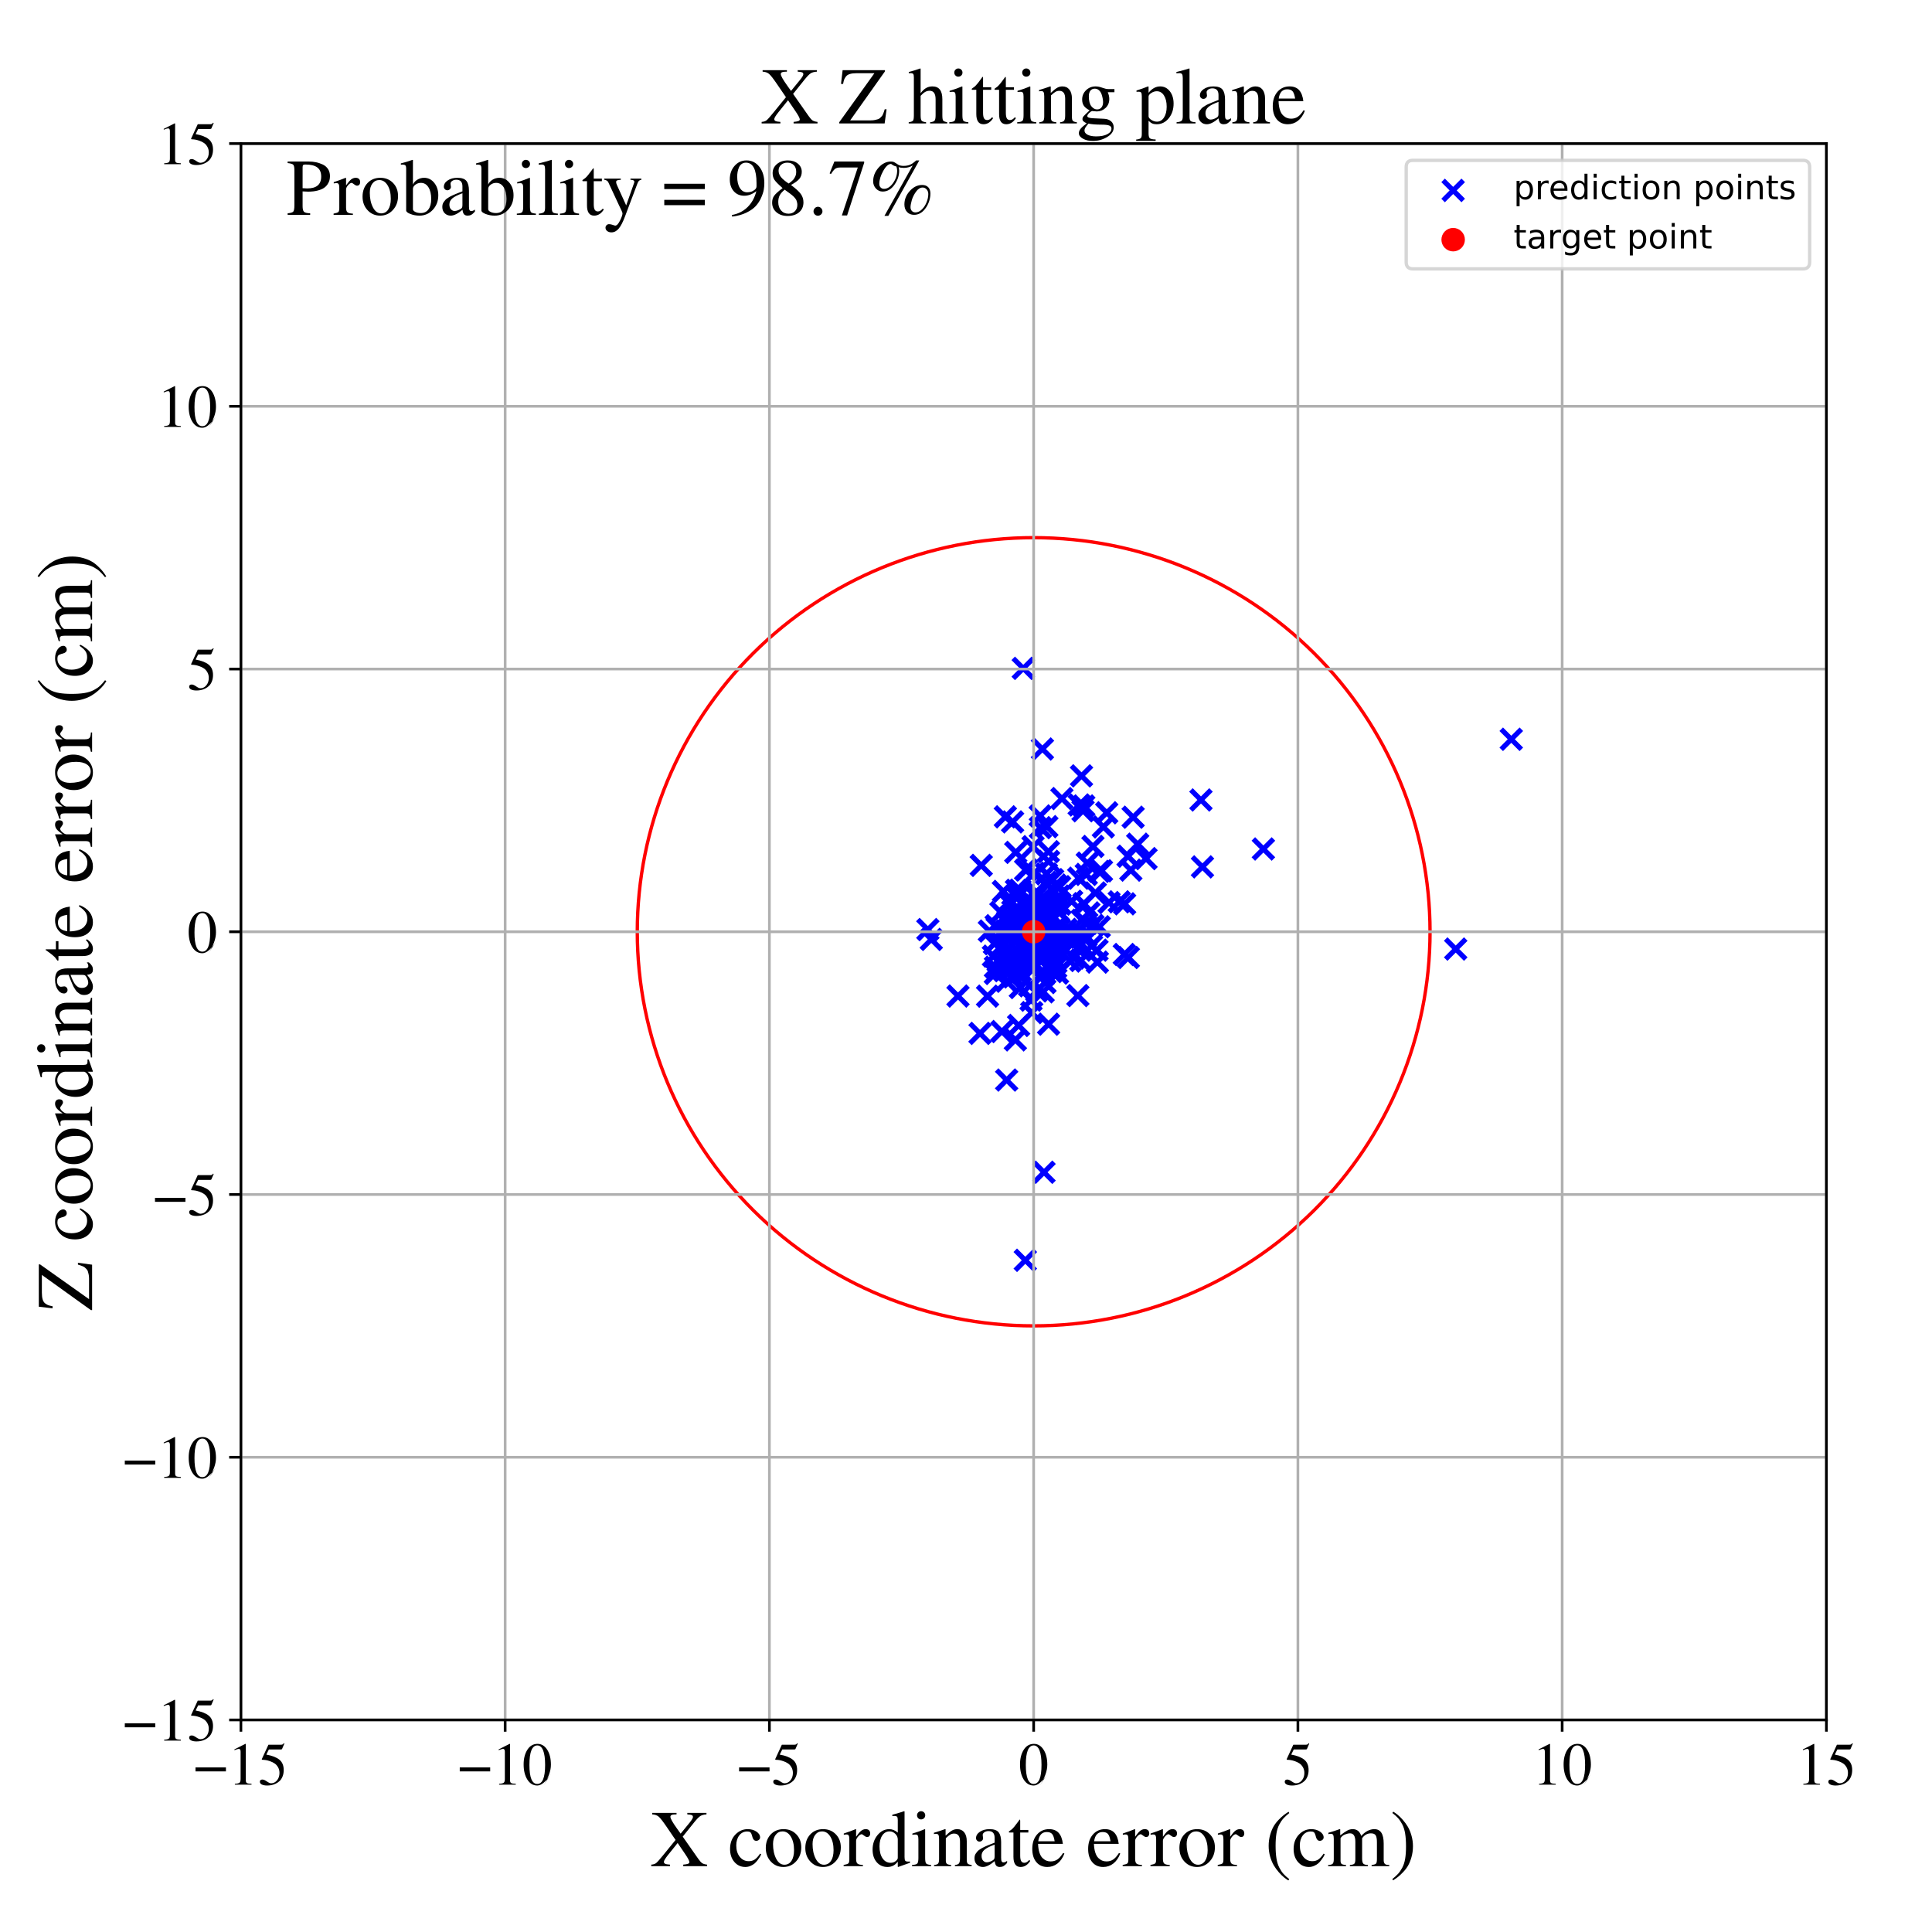 <?xml version="1.0" encoding="utf-8" standalone="no"?>
<!DOCTYPE svg PUBLIC "-//W3C//DTD SVG 1.1//EN"
  "http://www.w3.org/Graphics/SVG/1.1/DTD/svg11.dtd">
<!-- Created with matplotlib (https://matplotlib.org/) -->
<svg height="576pt" version="1.1" viewBox="0 0 576 576" width="576pt" xmlns="http://www.w3.org/2000/svg" xmlns:xlink="http://www.w3.org/1999/xlink">
 <defs>
  <style type="text/css">
*{stroke-linecap:butt;stroke-linejoin:round;}
  </style>
 </defs>
 <g id="figure_1">
  <g id="patch_1">
   <path d="M 0 576 
L 576 576 
L 576 0 
L 0 0 
z
" style="fill:#ffffff;"/>
  </g>
  <g id="axes_1">
   <g id="patch_2">
    <path d="M 71.822 512.784 
L 544.52 512.784 
L 544.52 42.802 
L 71.822 42.802 
z
" style="fill:#ffffff;"/>
   </g>
   <g id="PathCollection_1">
    <defs>
     <path d="M -3 3 
L 3 -3 
M -3 -3 
L 3 3 
" id="maf244bf396" style="stroke:#0000ff;stroke-width:1.5;"/>
    </defs>
    <g clip-path="url(#p0e29fbf895)">
     <use style="fill:#0000ff;stroke:#0000ff;stroke-width:1.5;" x="299.03" xlink:href="#maf244bf396" y="278.161"/>
     <use style="fill:#0000ff;stroke:#0000ff;stroke-width:1.5;" x="306.95" xlink:href="#maf244bf396" y="293.906"/>
     <use style="fill:#0000ff;stroke:#0000ff;stroke-width:1.5;" x="306.93" xlink:href="#maf244bf396" y="272.326"/>
     <use style="fill:#0000ff;stroke:#0000ff;stroke-width:1.5;" x="336.398" xlink:href="#maf244bf396" y="285.47"/>
     <use style="fill:#0000ff;stroke:#0000ff;stroke-width:1.5;" x="325.843" xlink:href="#maf244bf396" y="252.354"/>
     <use style="fill:#0000ff;stroke:#0000ff;stroke-width:1.5;" x="308.682" xlink:href="#maf244bf396" y="288.301"/>
     <use style="fill:#0000ff;stroke:#0000ff;stroke-width:1.5;" x="305.541" xlink:href="#maf244bf396" y="277.615"/>
     <use style="fill:#0000ff;stroke:#0000ff;stroke-width:1.5;" x="313.528" xlink:href="#maf244bf396" y="280.342"/>
     <use style="fill:#0000ff;stroke:#0000ff;stroke-width:1.5;" x="312.622" xlink:href="#maf244bf396" y="305.349"/>
     <use style="fill:#0000ff;stroke:#0000ff;stroke-width:1.5;" x="298.683" xlink:href="#maf244bf396" y="281.927"/>
     <use style="fill:#0000ff;stroke:#0000ff;stroke-width:1.5;" x="308.313" xlink:href="#maf244bf396" y="260.363"/>
     <use style="fill:#0000ff;stroke:#0000ff;stroke-width:1.5;" x="277.654" xlink:href="#maf244bf396" y="280.077"/>
     <use style="fill:#0000ff;stroke:#0000ff;stroke-width:1.5;" x="307.979" xlink:href="#maf244bf396" y="276.202"/>
     <use style="fill:#0000ff;stroke:#0000ff;stroke-width:1.5;" x="308.682" xlink:href="#maf244bf396" y="273.144"/>
     <use style="fill:#0000ff;stroke:#0000ff;stroke-width:1.5;" x="292.546" xlink:href="#maf244bf396" y="257.998"/>
     <use style="fill:#0000ff;stroke:#0000ff;stroke-width:1.5;" x="311.987" xlink:href="#maf244bf396" y="260.533"/>
     <use style="fill:#0000ff;stroke:#0000ff;stroke-width:1.5;" x="300.279" xlink:href="#maf244bf396" y="278.086"/>
     <use style="fill:#0000ff;stroke:#0000ff;stroke-width:1.5;" x="322.438" xlink:href="#maf244bf396" y="231.312"/>
     <use style="fill:#0000ff;stroke:#0000ff;stroke-width:1.5;" x="301.313" xlink:href="#maf244bf396" y="273.246"/>
     <use style="fill:#0000ff;stroke:#0000ff;stroke-width:1.5;" x="312.109" xlink:href="#maf244bf396" y="246.456"/>
     <use style="fill:#0000ff;stroke:#0000ff;stroke-width:1.5;" x="306.534" xlink:href="#maf244bf396" y="287.9"/>
     <use style="fill:#0000ff;stroke:#0000ff;stroke-width:1.5;" x="323.116" xlink:href="#maf244bf396" y="240.282"/>
     <use style="fill:#0000ff;stroke:#0000ff;stroke-width:1.5;" x="312.62" xlink:href="#maf244bf396" y="256.798"/>
     <use style="fill:#0000ff;stroke:#0000ff;stroke-width:1.5;" x="301.579" xlink:href="#maf244bf396" y="289.063"/>
     <use style="fill:#0000ff;stroke:#0000ff;stroke-width:1.5;" x="306.039" xlink:href="#maf244bf396" y="259.285"/>
     <use style="fill:#0000ff;stroke:#0000ff;stroke-width:1.5;" x="311.643" xlink:href="#maf244bf396" y="273.659"/>
     <use style="fill:#0000ff;stroke:#0000ff;stroke-width:1.5;" x="310.993" xlink:href="#maf244bf396" y="295.695"/>
     <use style="fill:#0000ff;stroke:#0000ff;stroke-width:1.5;" x="301.159" xlink:href="#maf244bf396" y="275.919"/>
     <use style="fill:#0000ff;stroke:#0000ff;stroke-width:1.5;" x="310.114" xlink:href="#maf244bf396" y="243.252"/>
     <use style="fill:#0000ff;stroke:#0000ff;stroke-width:1.5;" x="320.176" xlink:href="#maf244bf396" y="285.605"/>
     <use style="fill:#0000ff;stroke:#0000ff;stroke-width:1.5;" x="309.035" xlink:href="#maf244bf396" y="270.469"/>
     <use style="fill:#0000ff;stroke:#0000ff;stroke-width:1.5;" x="309.13" xlink:href="#maf244bf396" y="266.116"/>
     <use style="fill:#0000ff;stroke:#0000ff;stroke-width:1.5;" x="328.951" xlink:href="#maf244bf396" y="246.522"/>
     <use style="fill:#0000ff;stroke:#0000ff;stroke-width:1.5;" x="303.628" xlink:href="#maf244bf396" y="288.486"/>
     <use style="fill:#0000ff;stroke:#0000ff;stroke-width:1.5;" x="308.049" xlink:href="#maf244bf396" y="275.778"/>
     <use style="fill:#0000ff;stroke:#0000ff;stroke-width:1.5;" x="296.17" xlink:href="#maf244bf396" y="285.059"/>
     <use style="fill:#0000ff;stroke:#0000ff;stroke-width:1.5;" x="335.291" xlink:href="#maf244bf396" y="269.465"/>
     <use style="fill:#0000ff;stroke:#0000ff;stroke-width:1.5;" x="311.583" xlink:href="#maf244bf396" y="278.673"/>
     <use style="fill:#0000ff;stroke:#0000ff;stroke-width:1.5;" x="325.852" xlink:href="#maf244bf396" y="275.886"/>
     <use style="fill:#0000ff;stroke:#0000ff;stroke-width:1.5;" x="304.089" xlink:href="#maf244bf396" y="265.386"/>
     <use style="fill:#0000ff;stroke:#0000ff;stroke-width:1.5;" x="376.661" xlink:href="#maf244bf396" y="253.116"/>
     <use style="fill:#0000ff;stroke:#0000ff;stroke-width:1.5;" x="336.31" xlink:href="#maf244bf396" y="255.278"/>
     <use style="fill:#0000ff;stroke:#0000ff;stroke-width:1.5;" x="315.67" xlink:href="#maf244bf396" y="267.144"/>
     <use style="fill:#0000ff;stroke:#0000ff;stroke-width:1.5;" x="450.568" xlink:href="#maf244bf396" y="220.407"/>
     <use style="fill:#0000ff;stroke:#0000ff;stroke-width:1.5;" x="310.083" xlink:href="#maf244bf396" y="269.025"/>
     <use style="fill:#0000ff;stroke:#0000ff;stroke-width:1.5;" x="312.545" xlink:href="#maf244bf396" y="277.717"/>
     <use style="fill:#0000ff;stroke:#0000ff;stroke-width:1.5;" x="309.914" xlink:href="#maf244bf396" y="280.834"/>
     <use style="fill:#0000ff;stroke:#0000ff;stroke-width:1.5;" x="313.607" xlink:href="#maf244bf396" y="284.919"/>
     <use style="fill:#0000ff;stroke:#0000ff;stroke-width:1.5;" x="327.731" xlink:href="#maf244bf396" y="276.302"/>
     <use style="fill:#0000ff;stroke:#0000ff;stroke-width:1.5;" x="309.318" xlink:href="#maf244bf396" y="277.325"/>
     <use style="fill:#0000ff;stroke:#0000ff;stroke-width:1.5;" x="312.472" xlink:href="#maf244bf396" y="272.003"/>
     <use style="fill:#0000ff;stroke:#0000ff;stroke-width:1.5;" x="305.075" xlink:href="#maf244bf396" y="199.267"/>
     <use style="fill:#0000ff;stroke:#0000ff;stroke-width:1.5;" x="434.003" xlink:href="#maf244bf396" y="282.951"/>
     <use style="fill:#0000ff;stroke:#0000ff;stroke-width:1.5;" x="314.481" xlink:href="#maf244bf396" y="282.945"/>
     <use style="fill:#0000ff;stroke:#0000ff;stroke-width:1.5;" x="311.102" xlink:href="#maf244bf396" y="281.509"/>
     <use style="fill:#0000ff;stroke:#0000ff;stroke-width:1.5;" x="296.774" xlink:href="#maf244bf396" y="288.34"/>
     <use style="fill:#0000ff;stroke:#0000ff;stroke-width:1.5;" x="358.049" xlink:href="#maf244bf396" y="238.502"/>
     <use style="fill:#0000ff;stroke:#0000ff;stroke-width:1.5;" x="317.689" xlink:href="#maf244bf396" y="278.401"/>
     <use style="fill:#0000ff;stroke:#0000ff;stroke-width:1.5;" x="305.513" xlink:href="#maf244bf396" y="270.194"/>
     <use style="fill:#0000ff;stroke:#0000ff;stroke-width:1.5;" x="310.805" xlink:href="#maf244bf396" y="278.738"/>
     <use style="fill:#0000ff;stroke:#0000ff;stroke-width:1.5;" x="306.712" xlink:href="#maf244bf396" y="276.087"/>
     <use style="fill:#0000ff;stroke:#0000ff;stroke-width:1.5;" x="310.668" xlink:href="#maf244bf396" y="270.981"/>
     <use style="fill:#0000ff;stroke:#0000ff;stroke-width:1.5;" x="310.984" xlink:href="#maf244bf396" y="279.398"/>
     <use style="fill:#0000ff;stroke:#0000ff;stroke-width:1.5;" x="309.96" xlink:href="#maf244bf396" y="283.978"/>
     <use style="fill:#0000ff;stroke:#0000ff;stroke-width:1.5;" x="311.888" xlink:href="#maf244bf396" y="270.246"/>
     <use style="fill:#0000ff;stroke:#0000ff;stroke-width:1.5;" x="327.059" xlink:href="#maf244bf396" y="283.286"/>
     <use style="fill:#0000ff;stroke:#0000ff;stroke-width:1.5;" x="308.532" xlink:href="#maf244bf396" y="288.131"/>
     <use style="fill:#0000ff;stroke:#0000ff;stroke-width:1.5;" x="321.605" xlink:href="#maf244bf396" y="261.824"/>
     <use style="fill:#0000ff;stroke:#0000ff;stroke-width:1.5;" x="301.894" xlink:href="#maf244bf396" y="245.039"/>
     <use style="fill:#0000ff;stroke:#0000ff;stroke-width:1.5;" x="309.138" xlink:href="#maf244bf396" y="273.536"/>
     <use style="fill:#0000ff;stroke:#0000ff;stroke-width:1.5;" x="304.201" xlink:href="#maf244bf396" y="294.425"/>
     <use style="fill:#0000ff;stroke:#0000ff;stroke-width:1.5;" x="309.54" xlink:href="#maf244bf396" y="273.086"/>
     <use style="fill:#0000ff;stroke:#0000ff;stroke-width:1.5;" x="314.382" xlink:href="#maf244bf396" y="280.46"/>
     <use style="fill:#0000ff;stroke:#0000ff;stroke-width:1.5;" x="307.044" xlink:href="#maf244bf396" y="271.717"/>
     <use style="fill:#0000ff;stroke:#0000ff;stroke-width:1.5;" x="307.472" xlink:href="#maf244bf396" y="281.331"/>
     <use style="fill:#0000ff;stroke:#0000ff;stroke-width:1.5;" x="311.537" xlink:href="#maf244bf396" y="274.076"/>
     <use style="fill:#0000ff;stroke:#0000ff;stroke-width:1.5;" x="324.004" xlink:href="#maf244bf396" y="275.264"/>
     <use style="fill:#0000ff;stroke:#0000ff;stroke-width:1.5;" x="306.47" xlink:href="#maf244bf396" y="275.993"/>
     <use style="fill:#0000ff;stroke:#0000ff;stroke-width:1.5;" x="300.748" xlink:href="#maf244bf396" y="269.109"/>
     <use style="fill:#0000ff;stroke:#0000ff;stroke-width:1.5;" x="303.556" xlink:href="#maf244bf396" y="286.24"/>
     <use style="fill:#0000ff;stroke:#0000ff;stroke-width:1.5;" x="323.856" xlink:href="#maf244bf396" y="260.695"/>
     <use style="fill:#0000ff;stroke:#0000ff;stroke-width:1.5;" x="330.64" xlink:href="#maf244bf396" y="269.088"/>
     <use style="fill:#0000ff;stroke:#0000ff;stroke-width:1.5;" x="302.261" xlink:href="#maf244bf396" y="291.26"/>
     <use style="fill:#0000ff;stroke:#0000ff;stroke-width:1.5;" x="314.168" xlink:href="#maf244bf396" y="286.03"/>
     <use style="fill:#0000ff;stroke:#0000ff;stroke-width:1.5;" x="328.397" xlink:href="#maf244bf396" y="259.613"/>
     <use style="fill:#0000ff;stroke:#0000ff;stroke-width:1.5;" x="300.105" xlink:href="#maf244bf396" y="292.54"/>
     <use style="fill:#0000ff;stroke:#0000ff;stroke-width:1.5;" x="324.157" xlink:href="#maf244bf396" y="257.322"/>
     <use style="fill:#0000ff;stroke:#0000ff;stroke-width:1.5;" x="315.3" xlink:href="#maf244bf396" y="290.126"/>
     <use style="fill:#0000ff;stroke:#0000ff;stroke-width:1.5;" x="319.53" xlink:href="#maf244bf396" y="280.788"/>
     <use style="fill:#0000ff;stroke:#0000ff;stroke-width:1.5;" x="308.796" xlink:href="#maf244bf396" y="279.258"/>
     <use style="fill:#0000ff;stroke:#0000ff;stroke-width:1.5;" x="303.061" xlink:href="#maf244bf396" y="274.272"/>
     <use style="fill:#0000ff;stroke:#0000ff;stroke-width:1.5;" x="306.24" xlink:href="#maf244bf396" y="269.378"/>
     <use style="fill:#0000ff;stroke:#0000ff;stroke-width:1.5;" x="309.067" xlink:href="#maf244bf396" y="295.434"/>
     <use style="fill:#0000ff;stroke:#0000ff;stroke-width:1.5;" x="323.123" xlink:href="#maf244bf396" y="269.413"/>
     <use style="fill:#0000ff;stroke:#0000ff;stroke-width:1.5;" x="308.947" xlink:href="#maf244bf396" y="275.491"/>
     <use style="fill:#0000ff;stroke:#0000ff;stroke-width:1.5;" x="322.89" xlink:href="#maf244bf396" y="241.717"/>
     <use style="fill:#0000ff;stroke:#0000ff;stroke-width:1.5;" x="307.206" xlink:href="#maf244bf396" y="287.561"/>
     <use style="fill:#0000ff;stroke:#0000ff;stroke-width:1.5;" x="313.836" xlink:href="#maf244bf396" y="262.254"/>
     <use style="fill:#0000ff;stroke:#0000ff;stroke-width:1.5;" x="313.116" xlink:href="#maf244bf396" y="279.823"/>
     <use style="fill:#0000ff;stroke:#0000ff;stroke-width:1.5;" x="314.209" xlink:href="#maf244bf396" y="277.181"/>
     <use style="fill:#0000ff;stroke:#0000ff;stroke-width:1.5;" x="313.496" xlink:href="#maf244bf396" y="289.674"/>
     <use style="fill:#0000ff;stroke:#0000ff;stroke-width:1.5;" x="310.049" xlink:href="#maf244bf396" y="291.034"/>
     <use style="fill:#0000ff;stroke:#0000ff;stroke-width:1.5;" x="305.528" xlink:href="#maf244bf396" y="280.459"/>
     <use style="fill:#0000ff;stroke:#0000ff;stroke-width:1.5;" x="294.427" xlink:href="#maf244bf396" y="296.988"/>
     <use style="fill:#0000ff;stroke:#0000ff;stroke-width:1.5;" x="316.586" xlink:href="#maf244bf396" y="238.081"/>
     <use style="fill:#0000ff;stroke:#0000ff;stroke-width:1.5;" x="308.452" xlink:href="#maf244bf396" y="274.853"/>
     <use style="fill:#0000ff;stroke:#0000ff;stroke-width:1.5;" x="305.146" xlink:href="#maf244bf396" y="275.939"/>
     <use style="fill:#0000ff;stroke:#0000ff;stroke-width:1.5;" x="309.279" xlink:href="#maf244bf396" y="283.898"/>
     <use style="fill:#0000ff;stroke:#0000ff;stroke-width:1.5;" x="308.95" xlink:href="#maf244bf396" y="281.252"/>
     <use style="fill:#0000ff;stroke:#0000ff;stroke-width:1.5;" x="300.11" xlink:href="#maf244bf396" y="286.123"/>
     <use style="fill:#0000ff;stroke:#0000ff;stroke-width:1.5;" x="302.836" xlink:href="#maf244bf396" y="254.12"/>
     <use style="fill:#0000ff;stroke:#0000ff;stroke-width:1.5;" x="305.452" xlink:href="#maf244bf396" y="283.53"/>
     <use style="fill:#0000ff;stroke:#0000ff;stroke-width:1.5;" x="304.83" xlink:href="#maf244bf396" y="281.066"/>
     <use style="fill:#0000ff;stroke:#0000ff;stroke-width:1.5;" x="322.634" xlink:href="#maf244bf396" y="274.345"/>
     <use style="fill:#0000ff;stroke:#0000ff;stroke-width:1.5;" x="312.559" xlink:href="#maf244bf396" y="253.912"/>
     <use style="fill:#0000ff;stroke:#0000ff;stroke-width:1.5;" x="326.547" xlink:href="#maf244bf396" y="266.21"/>
     <use style="fill:#0000ff;stroke:#0000ff;stroke-width:1.5;" x="311.501" xlink:href="#maf244bf396" y="290.193"/>
     <use style="fill:#0000ff;stroke:#0000ff;stroke-width:1.5;" x="298.684" xlink:href="#maf244bf396" y="307.541"/>
     <use style="fill:#0000ff;stroke:#0000ff;stroke-width:1.5;" x="314.291" xlink:href="#maf244bf396" y="269.036"/>
     <use style="fill:#0000ff;stroke:#0000ff;stroke-width:1.5;" x="323.811" xlink:href="#maf244bf396" y="279.088"/>
     <use style="fill:#0000ff;stroke:#0000ff;stroke-width:1.5;" x="306.919" xlink:href="#maf244bf396" y="286.028"/>
     <use style="fill:#0000ff;stroke:#0000ff;stroke-width:1.5;" x="309.917" xlink:href="#maf244bf396" y="275.396"/>
     <use style="fill:#0000ff;stroke:#0000ff;stroke-width:1.5;" x="314.376" xlink:href="#maf244bf396" y="279.2"/>
     <use style="fill:#0000ff;stroke:#0000ff;stroke-width:1.5;" x="317.246" xlink:href="#maf244bf396" y="279.442"/>
     <use style="fill:#0000ff;stroke:#0000ff;stroke-width:1.5;" x="308.934" xlink:href="#maf244bf396" y="277.253"/>
     <use style="fill:#0000ff;stroke:#0000ff;stroke-width:1.5;" x="300.826" xlink:href="#maf244bf396" y="286.426"/>
     <use style="fill:#0000ff;stroke:#0000ff;stroke-width:1.5;" x="310.452" xlink:href="#maf244bf396" y="282.757"/>
     <use style="fill:#0000ff;stroke:#0000ff;stroke-width:1.5;" x="311.253" xlink:href="#maf244bf396" y="349.492"/>
     <use style="fill:#0000ff;stroke:#0000ff;stroke-width:1.5;" x="327.67" xlink:href="#maf244bf396" y="259.786"/>
     <use style="fill:#0000ff;stroke:#0000ff;stroke-width:1.5;" x="304.803" xlink:href="#maf244bf396" y="273.32"/>
     <use style="fill:#0000ff;stroke:#0000ff;stroke-width:1.5;" x="308.965" xlink:href="#maf244bf396" y="275.958"/>
     <use style="fill:#0000ff;stroke:#0000ff;stroke-width:1.5;" x="337.83" xlink:href="#maf244bf396" y="243.638"/>
     <use style="fill:#0000ff;stroke:#0000ff;stroke-width:1.5;" x="303.277" xlink:href="#maf244bf396" y="267.532"/>
     <use style="fill:#0000ff;stroke:#0000ff;stroke-width:1.5;" x="308.307" xlink:href="#maf244bf396" y="279.785"/>
     <use style="fill:#0000ff;stroke:#0000ff;stroke-width:1.5;" x="301.255" xlink:href="#maf244bf396" y="268.5"/>
     <use style="fill:#0000ff;stroke:#0000ff;stroke-width:1.5;" x="300.388" xlink:href="#maf244bf396" y="274.715"/>
     <use style="fill:#0000ff;stroke:#0000ff;stroke-width:1.5;" x="294.964" xlink:href="#maf244bf396" y="277.586"/>
     <use style="fill:#0000ff;stroke:#0000ff;stroke-width:1.5;" x="307.449" xlink:href="#maf244bf396" y="284.155"/>
     <use style="fill:#0000ff;stroke:#0000ff;stroke-width:1.5;" x="319.495" xlink:href="#maf244bf396" y="268.697"/>
     <use style="fill:#0000ff;stroke:#0000ff;stroke-width:1.5;" x="310.089" xlink:href="#maf244bf396" y="278.942"/>
     <use style="fill:#0000ff;stroke:#0000ff;stroke-width:1.5;" x="314.794" xlink:href="#maf244bf396" y="286.926"/>
     <use style="fill:#0000ff;stroke:#0000ff;stroke-width:1.5;" x="296.741" xlink:href="#maf244bf396" y="290.227"/>
     <use style="fill:#0000ff;stroke:#0000ff;stroke-width:1.5;" x="311.033" xlink:href="#maf244bf396" y="269.009"/>
     <use style="fill:#0000ff;stroke:#0000ff;stroke-width:1.5;" x="300.389" xlink:href="#maf244bf396" y="275.218"/>
     <use style="fill:#0000ff;stroke:#0000ff;stroke-width:1.5;" x="310.889" xlink:href="#maf244bf396" y="276.798"/>
     <use style="fill:#0000ff;stroke:#0000ff;stroke-width:1.5;" x="333.69" xlink:href="#maf244bf396" y="268.863"/>
     <use style="fill:#0000ff;stroke:#0000ff;stroke-width:1.5;" x="310.466" xlink:href="#maf244bf396" y="274.824"/>
     <use style="fill:#0000ff;stroke:#0000ff;stroke-width:1.5;" x="303.036" xlink:href="#maf244bf396" y="265.421"/>
     <use style="fill:#0000ff;stroke:#0000ff;stroke-width:1.5;" x="555.804" xlink:href="#maf244bf396" y="168.967"/>
     <use style="fill:#0000ff;stroke:#0000ff;stroke-width:1.5;" x="311.789" xlink:href="#maf244bf396" y="263.116"/>
     <use style="fill:#0000ff;stroke:#0000ff;stroke-width:1.5;" x="305.404" xlink:href="#maf244bf396" y="282.486"/>
     <use style="fill:#0000ff;stroke:#0000ff;stroke-width:1.5;" x="311.938" xlink:href="#maf244bf396" y="281.138"/>
     <use style="fill:#0000ff;stroke:#0000ff;stroke-width:1.5;" x="304.237" xlink:href="#maf244bf396" y="278.68"/>
     <use style="fill:#0000ff;stroke:#0000ff;stroke-width:1.5;" x="303.924" xlink:href="#maf244bf396" y="275.833"/>
     <use style="fill:#0000ff;stroke:#0000ff;stroke-width:1.5;" x="322.217" xlink:href="#maf244bf396" y="286.361"/>
     <use style="fill:#0000ff;stroke:#0000ff;stroke-width:1.5;" x="314.344" xlink:href="#maf244bf396" y="279.921"/>
     <use style="fill:#0000ff;stroke:#0000ff;stroke-width:1.5;" x="309.063" xlink:href="#maf244bf396" y="275.845"/>
     <use style="fill:#0000ff;stroke:#0000ff;stroke-width:1.5;" x="314.737" xlink:href="#maf244bf396" y="288.417"/>
     <use style="fill:#0000ff;stroke:#0000ff;stroke-width:1.5;" x="315.562" xlink:href="#maf244bf396" y="276.6"/>
     <use style="fill:#0000ff;stroke:#0000ff;stroke-width:1.5;" x="314.675" xlink:href="#maf244bf396" y="263.857"/>
     <use style="fill:#0000ff;stroke:#0000ff;stroke-width:1.5;" x="307.418" xlink:href="#maf244bf396" y="279.976"/>
     <use style="fill:#0000ff;stroke:#0000ff;stroke-width:1.5;" x="337.146" xlink:href="#maf244bf396" y="259.412"/>
     <use style="fill:#0000ff;stroke:#0000ff;stroke-width:1.5;" x="313.569" xlink:href="#maf244bf396" y="280.021"/>
     <use style="fill:#0000ff;stroke:#0000ff;stroke-width:1.5;" x="358.5" xlink:href="#maf244bf396" y="258.446"/>
     <use style="fill:#0000ff;stroke:#0000ff;stroke-width:1.5;" x="299.14" xlink:href="#maf244bf396" y="265.76"/>
     <use style="fill:#0000ff;stroke:#0000ff;stroke-width:1.5;" x="310.115" xlink:href="#maf244bf396" y="281.666"/>
     <use style="fill:#0000ff;stroke:#0000ff;stroke-width:1.5;" x="307.597" xlink:href="#maf244bf396" y="301.89"/>
     <use style="fill:#0000ff;stroke:#0000ff;stroke-width:1.5;" x="292.176" xlink:href="#maf244bf396" y="308.091"/>
     <use style="fill:#0000ff;stroke:#0000ff;stroke-width:1.5;" x="297.285" xlink:href="#maf244bf396" y="276.672"/>
     <use style="fill:#0000ff;stroke:#0000ff;stroke-width:1.5;" x="299.985" xlink:href="#maf244bf396" y="278.686"/>
     <use style="fill:#0000ff;stroke:#0000ff;stroke-width:1.5;" x="314.969" xlink:href="#maf244bf396" y="271.055"/>
     <use style="fill:#0000ff;stroke:#0000ff;stroke-width:1.5;" x="313.506" xlink:href="#maf244bf396" y="278.733"/>
     <use style="fill:#0000ff;stroke:#0000ff;stroke-width:1.5;" x="308.707" xlink:href="#maf244bf396" y="269.938"/>
     <use style="fill:#0000ff;stroke:#0000ff;stroke-width:1.5;" x="317.861" xlink:href="#maf244bf396" y="277.069"/>
     <use style="fill:#0000ff;stroke:#0000ff;stroke-width:1.5;" x="308.827" xlink:href="#maf244bf396" y="276.89"/>
     <use style="fill:#0000ff;stroke:#0000ff;stroke-width:1.5;" x="303.761" xlink:href="#maf244bf396" y="290.218"/>
     <use style="fill:#0000ff;stroke:#0000ff;stroke-width:1.5;" x="311.752" xlink:href="#maf244bf396" y="278.282"/>
     <use style="fill:#0000ff;stroke:#0000ff;stroke-width:1.5;" x="321.74" xlink:href="#maf244bf396" y="239.985"/>
     <use style="fill:#0000ff;stroke:#0000ff;stroke-width:1.5;" x="309.141" xlink:href="#maf244bf396" y="272.284"/>
     <use style="fill:#0000ff;stroke:#0000ff;stroke-width:1.5;" x="297.581" xlink:href="#maf244bf396" y="286.611"/>
     <use style="fill:#0000ff;stroke:#0000ff;stroke-width:1.5;" x="315.472" xlink:href="#maf244bf396" y="278.89"/>
     <use style="fill:#0000ff;stroke:#0000ff;stroke-width:1.5;" x="311.861" xlink:href="#maf244bf396" y="263.169"/>
     <use style="fill:#0000ff;stroke:#0000ff;stroke-width:1.5;" x="307.22" xlink:href="#maf244bf396" y="283.627"/>
     <use style="fill:#0000ff;stroke:#0000ff;stroke-width:1.5;" x="299.731" xlink:href="#maf244bf396" y="243.524"/>
     <use style="fill:#0000ff;stroke:#0000ff;stroke-width:1.5;" x="327.169" xlink:href="#maf244bf396" y="286.841"/>
     <use style="fill:#0000ff;stroke:#0000ff;stroke-width:1.5;" x="305.68" xlink:href="#maf244bf396" y="375.738"/>
     <use style="fill:#0000ff;stroke:#0000ff;stroke-width:1.5;" x="285.608" xlink:href="#maf244bf396" y="296.955"/>
     <use style="fill:#0000ff;stroke:#0000ff;stroke-width:1.5;" x="303.335" xlink:href="#maf244bf396" y="277.752"/>
     <use style="fill:#0000ff;stroke:#0000ff;stroke-width:1.5;" x="298.403" xlink:href="#maf244bf396" y="272.043"/>
     <use style="fill:#0000ff;stroke:#0000ff;stroke-width:1.5;" x="319.012" xlink:href="#maf244bf396" y="286.532"/>
     <use style="fill:#0000ff;stroke:#0000ff;stroke-width:1.5;" x="341.668" xlink:href="#maf244bf396" y="255.981"/>
     <use style="fill:#0000ff;stroke:#0000ff;stroke-width:1.5;" x="302.717" xlink:href="#maf244bf396" y="310.026"/>
     <use style="fill:#0000ff;stroke:#0000ff;stroke-width:1.5;" x="310.783" xlink:href="#maf244bf396" y="223.309"/>
     <use style="fill:#0000ff;stroke:#0000ff;stroke-width:1.5;" x="306.56" xlink:href="#maf244bf396" y="275.843"/>
     <use style="fill:#0000ff;stroke:#0000ff;stroke-width:1.5;" x="299.974" xlink:href="#maf244bf396" y="283.218"/>
     <use style="fill:#0000ff;stroke:#0000ff;stroke-width:1.5;" x="321.35" xlink:href="#maf244bf396" y="296.819"/>
     <use style="fill:#0000ff;stroke:#0000ff;stroke-width:1.5;" x="296.473" xlink:href="#maf244bf396" y="281.354"/>
     <use style="fill:#0000ff;stroke:#0000ff;stroke-width:1.5;" x="305.772" xlink:href="#maf244bf396" y="259.351"/>
     <use style="fill:#0000ff;stroke:#0000ff;stroke-width:1.5;" x="339.191" xlink:href="#maf244bf396" y="251.686"/>
     <use style="fill:#0000ff;stroke:#0000ff;stroke-width:1.5;" x="325.422" xlink:href="#maf244bf396" y="282.011"/>
     <use style="fill:#0000ff;stroke:#0000ff;stroke-width:1.5;" x="320.321" xlink:href="#maf244bf396" y="278.58"/>
     <use style="fill:#0000ff;stroke:#0000ff;stroke-width:1.5;" x="308.919" xlink:href="#maf244bf396" y="267.443"/>
     <use style="fill:#0000ff;stroke:#0000ff;stroke-width:1.5;" x="324.626" xlink:href="#maf244bf396" y="272.165"/>
     <use style="fill:#0000ff;stroke:#0000ff;stroke-width:1.5;" x="311.221" xlink:href="#maf244bf396" y="278.244"/>
     <use style="fill:#0000ff;stroke:#0000ff;stroke-width:1.5;" x="305.65" xlink:href="#maf244bf396" y="268.77"/>
     <use style="fill:#0000ff;stroke:#0000ff;stroke-width:1.5;" x="276.628" xlink:href="#maf244bf396" y="277.139"/>
     <use style="fill:#0000ff;stroke:#0000ff;stroke-width:1.5;" x="316.075" xlink:href="#maf244bf396" y="269.54"/>
     <use style="fill:#0000ff;stroke:#0000ff;stroke-width:1.5;" x="310.259" xlink:href="#maf244bf396" y="285.871"/>
     <use style="fill:#0000ff;stroke:#0000ff;stroke-width:1.5;" x="307.995" xlink:href="#maf244bf396" y="252.422"/>
     <use style="fill:#0000ff;stroke:#0000ff;stroke-width:1.5;" x="319.658" xlink:href="#maf244bf396" y="281.343"/>
     <use style="fill:#0000ff;stroke:#0000ff;stroke-width:1.5;" x="311.639" xlink:href="#maf244bf396" y="278.941"/>
     <use style="fill:#0000ff;stroke:#0000ff;stroke-width:1.5;" x="311.547" xlink:href="#maf244bf396" y="292.938"/>
     <use style="fill:#0000ff;stroke:#0000ff;stroke-width:1.5;" x="304.07" xlink:href="#maf244bf396" y="284.054"/>
     <use style="fill:#0000ff;stroke:#0000ff;stroke-width:1.5;" x="307.955" xlink:href="#maf244bf396" y="269.367"/>
     <use style="fill:#0000ff;stroke:#0000ff;stroke-width:1.5;" x="321.616" xlink:href="#maf244bf396" y="282.316"/>
     <use style="fill:#0000ff;stroke:#0000ff;stroke-width:1.5;" x="303.689" xlink:href="#maf244bf396" y="305.718"/>
     <use style="fill:#0000ff;stroke:#0000ff;stroke-width:1.5;" x="301.511" xlink:href="#maf244bf396" y="285.42"/>
     <use style="fill:#0000ff;stroke:#0000ff;stroke-width:1.5;" x="306.57" xlink:href="#maf244bf396" y="275.974"/>
     <use style="fill:#0000ff;stroke:#0000ff;stroke-width:1.5;" x="308.644" xlink:href="#maf244bf396" y="272.676"/>
     <use style="fill:#0000ff;stroke:#0000ff;stroke-width:1.5;" x="296.989" xlink:href="#maf244bf396" y="275.977"/>
     <use style="fill:#0000ff;stroke:#0000ff;stroke-width:1.5;" x="310.178" xlink:href="#maf244bf396" y="246.75"/>
     <use style="fill:#0000ff;stroke:#0000ff;stroke-width:1.5;" x="315.92" xlink:href="#maf244bf396" y="264.359"/>
     <use style="fill:#0000ff;stroke:#0000ff;stroke-width:1.5;" x="301.962" xlink:href="#maf244bf396" y="271.635"/>
     <use style="fill:#0000ff;stroke:#0000ff;stroke-width:1.5;" x="335.196" xlink:href="#maf244bf396" y="284.564"/>
     <use style="fill:#0000ff;stroke:#0000ff;stroke-width:1.5;" x="299.507" xlink:href="#maf244bf396" y="289.394"/>
     <use style="fill:#0000ff;stroke:#0000ff;stroke-width:1.5;" x="309.995" xlink:href="#maf244bf396" y="272.81"/>
     <use style="fill:#0000ff;stroke:#0000ff;stroke-width:1.5;" x="315.865" xlink:href="#maf244bf396" y="272.154"/>
     <use style="fill:#0000ff;stroke:#0000ff;stroke-width:1.5;" x="307.385" xlink:href="#maf244bf396" y="298.183"/>
     <use style="fill:#0000ff;stroke:#0000ff;stroke-width:1.5;" x="300.124" xlink:href="#maf244bf396" y="322.001"/>
     <use style="fill:#0000ff;stroke:#0000ff;stroke-width:1.5;" x="313.055" xlink:href="#maf244bf396" y="279.289"/>
     <use style="fill:#0000ff;stroke:#0000ff;stroke-width:1.5;" x="308.114" xlink:href="#maf244bf396" y="281.421"/>
     <use style="fill:#0000ff;stroke:#0000ff;stroke-width:1.5;" x="314.961" xlink:href="#maf244bf396" y="269.646"/>
     <use style="fill:#0000ff;stroke:#0000ff;stroke-width:1.5;" x="321.039" xlink:href="#maf244bf396" y="280.013"/>
     <use style="fill:#0000ff;stroke:#0000ff;stroke-width:1.5;" x="304.324" xlink:href="#maf244bf396" y="276.733"/>
     <use style="fill:#0000ff;stroke:#0000ff;stroke-width:1.5;" x="300.822" xlink:href="#maf244bf396" y="288.193"/>
     <use style="fill:#0000ff;stroke:#0000ff;stroke-width:1.5;" x="329.96" xlink:href="#maf244bf396" y="242.317"/>
     <use style="fill:#0000ff;stroke:#0000ff;stroke-width:1.5;" x="299.704" xlink:href="#maf244bf396" y="281.492"/>
    </g>
   </g>
   <g id="PathCollection_2">
    <defs>
     <path d="M 0 3 
C 0.796 3 1.559 2.684 2.121 2.121 
C 2.684 1.559 3 0.796 3 0 
C 3 -0.796 2.684 -1.559 2.121 -2.121 
C 1.559 -2.684 0.796 -3 0 -3 
C -0.796 -3 -1.559 -2.684 -2.121 -2.121 
C -2.684 -1.559 -3 -0.796 -3 0 
C -3 0.796 -2.684 1.559 -2.121 2.121 
C -1.559 2.684 -0.796 3 0 3 
z
" id="mb8f994eaa4" style="stroke:#ff0000;"/>
    </defs>
    <g clip-path="url(#p0e29fbf895)">
     <use style="fill:#ff0000;stroke:#ff0000;" x="308.171" xlink:href="#mb8f994eaa4" y="277.793"/>
    </g>
   </g>
   <g id="patch_3">
    <path clip-path="url(#p0e29fbf895)" d="M 308.171 395.288 
C 339.511 395.288 369.572 382.908 391.733 360.875 
C 413.894 338.841 426.346 308.953 426.346 277.793 
C 426.346 246.633 413.894 216.745 391.733 194.711 
C 369.572 172.677 339.511 160.297 308.171 160.297 
C 276.831 160.297 246.77 172.677 224.609 194.711 
C 202.448 216.745 189.997 246.633 189.997 277.793 
C 189.997 308.953 202.448 338.841 224.609 360.875 
C 246.77 382.908 276.831 395.288 308.171 395.288 
z
" style="fill:none;stroke:#ff0000;stroke-linejoin:miter;"/>
   </g>
   <g id="matplotlib.axis_1">
    <g id="xtick_1">
     <g id="line2d_1">
      <path clip-path="url(#p0e29fbf895)" d="M 71.822 512.784 
L 71.822 42.802 
" style="fill:none;stroke:#b0b0b0;stroke-linecap:square;stroke-width:0.8;"/>
     </g>
     <g id="line2d_2">
      <defs>
       <path d="M 0 0 
L 0 3.5 
" id="m5b85169cc4" style="stroke:#000000;stroke-width:0.8;"/>
      </defs>
      <g>
       <use style="stroke:#000000;stroke-width:0.8;" x="71.822" xlink:href="#m5b85169cc4" y="512.784"/>
      </g>
     </g>
     <g id="text_1">
      <!-- −15 -->
      <defs>
       <path d="M 3 22 
L 3 28.594 
L 53.406 28.594 
L 53.406 22 
z
" id="FreeSerif-8722"/>
       <path d="M 18.297 59.297 
Q 16.5 59.297 11.094 57.094 
L 11.094 58.5 
L 29.094 67.594 
L 29.906 67.406 
L 29.906 7.406 
Q 29.906 3.797 31.703 2.688 
Q 33.5 1.594 39.406 1.5 
L 39.406 0 
L 11.797 0 
L 11.797 1.5 
Q 17.406 1.703 19.344 3.141 
Q 21.297 4.594 21.297 9.297 
L 21.297 54.594 
Q 21.297 59.297 18.297 59.297 
z
" id="FreeSerif-49"/>
       <path d="M 35.703 19.406 
Q 35.703 24.703 33.344 28.797 
Q 31 32.906 27.641 35.156 
Q 24.297 37.406 20.141 38.844 
Q 16 40.297 12.953 40.75 
Q 9.906 41.203 7.594 41.203 
Q 6.406 41.203 6.406 42 
Q 6.406 42.297 6.5 42.5 
L 17.406 66.203 
L 38.297 66.203 
Q 39.906 66.203 40.844 66.703 
Q 41.797 67.203 42.906 68.797 
L 43.797 68.094 
L 40 59.203 
Q 39.594 58.297 37.703 58.297 
L 18.094 58.297 
L 13.906 49.797 
Q 28.5 47.203 35.594 41.344 
Q 42.703 35.5 42.703 24.203 
Q 42.703 18.297 40.844 13.688 
Q 39 9.094 36.141 6.297 
Q 33.297 3.5 29.547 1.703 
Q 25.797 -0.094 22.344 -0.75 
Q 18.906 -1.406 15.406 -1.406 
Q 9.797 -1.406 6.5 0.25 
Q 3.203 1.906 3.203 4.797 
Q 3.203 8.5 7.5 8.5 
Q 10.297 8.5 14.75 5.391 
Q 19.203 2.297 21.797 2.297 
Q 27.703 2.297 31.703 7.25 
Q 35.703 12.203 35.703 19.406 
z
" id="FreeSerif-53"/>
      </defs>
      <g transform="translate(57.746 532.077)scale(0.18 -0.18)">
       <use xlink:href="#FreeSerif-8722"/>
       <use x="56.4" xlink:href="#FreeSerif-49"/>
       <use x="106.4" xlink:href="#FreeSerif-53"/>
      </g>
     </g>
    </g>
    <g id="xtick_2">
     <g id="line2d_3">
      <path clip-path="url(#p0e29fbf895)" d="M 150.605 512.784 
L 150.605 42.802 
" style="fill:none;stroke:#b0b0b0;stroke-linecap:square;stroke-width:0.8;"/>
     </g>
     <g id="line2d_4">
      <g>
       <use style="stroke:#000000;stroke-width:0.8;" x="150.605" xlink:href="#m5b85169cc4" y="512.784"/>
      </g>
     </g>
     <g id="text_2">
      <!-- −10 -->
      <defs>
       <path d="M 47.594 17.797 
Q 35.203 -1.406 25 -1.406 
Q 14.797 -1.406 8.594 8.391 
Q 2.406 18.203 2.406 33.594 
Q 2.406 48.094 8.594 57.844 
Q 14.797 67.594 25.406 67.594 
Q 35.203 67.594 41.391 58 
Q 47.594 48.406 47.594 33 
Q 47.594 17.797 35.203 -1.406 
z
M 25.094 65 
Q 12 65 12 32.703 
Q 12 1.203 25 1.203 
Q 38 1.203 38 32.797 
Q 38 48.5 34.703 56.75 
Q 31.406 65 25.094 65 
z
" id="FreeSerif-48"/>
      </defs>
      <g transform="translate(136.529 532.077)scale(0.18 -0.18)">
       <use xlink:href="#FreeSerif-8722"/>
       <use x="56.4" xlink:href="#FreeSerif-49"/>
       <use x="106.4" xlink:href="#FreeSerif-48"/>
      </g>
     </g>
    </g>
    <g id="xtick_3">
     <g id="line2d_5">
      <path clip-path="url(#p0e29fbf895)" d="M 229.388 512.784 
L 229.388 42.802 
" style="fill:none;stroke:#b0b0b0;stroke-linecap:square;stroke-width:0.8;"/>
     </g>
     <g id="line2d_6">
      <g>
       <use style="stroke:#000000;stroke-width:0.8;" x="229.388" xlink:href="#m5b85169cc4" y="512.784"/>
      </g>
     </g>
     <g id="text_3">
      <!-- −5 -->
      <g transform="translate(219.812 532.077)scale(0.18 -0.18)">
       <use xlink:href="#FreeSerif-8722"/>
       <use x="56.4" xlink:href="#FreeSerif-53"/>
      </g>
     </g>
    </g>
    <g id="xtick_4">
     <g id="line2d_7">
      <path clip-path="url(#p0e29fbf895)" d="M 308.171 512.784 
L 308.171 42.802 
" style="fill:none;stroke:#b0b0b0;stroke-linecap:square;stroke-width:0.8;"/>
     </g>
     <g id="line2d_8">
      <g>
       <use style="stroke:#000000;stroke-width:0.8;" x="308.171" xlink:href="#m5b85169cc4" y="512.784"/>
      </g>
     </g>
     <g id="text_4">
      <!-- 0 -->
      <g transform="translate(303.671 532.077)scale(0.18 -0.18)">
       <use xlink:href="#FreeSerif-48"/>
      </g>
     </g>
    </g>
    <g id="xtick_5">
     <g id="line2d_9">
      <path clip-path="url(#p0e29fbf895)" d="M 386.954 512.784 
L 386.954 42.802 
" style="fill:none;stroke:#b0b0b0;stroke-linecap:square;stroke-width:0.8;"/>
     </g>
     <g id="line2d_10">
      <g>
       <use style="stroke:#000000;stroke-width:0.8;" x="386.954" xlink:href="#m5b85169cc4" y="512.784"/>
      </g>
     </g>
     <g id="text_5">
      <!-- 5 -->
      <g transform="translate(382.454 532.077)scale(0.18 -0.18)">
       <use xlink:href="#FreeSerif-53"/>
      </g>
     </g>
    </g>
    <g id="xtick_6">
     <g id="line2d_11">
      <path clip-path="url(#p0e29fbf895)" d="M 465.737 512.784 
L 465.737 42.802 
" style="fill:none;stroke:#b0b0b0;stroke-linecap:square;stroke-width:0.8;"/>
     </g>
     <g id="line2d_12">
      <g>
       <use style="stroke:#000000;stroke-width:0.8;" x="465.737" xlink:href="#m5b85169cc4" y="512.784"/>
      </g>
     </g>
     <g id="text_6">
      <!-- 10 -->
      <g transform="translate(456.737 532.077)scale(0.18 -0.18)">
       <use xlink:href="#FreeSerif-49"/>
       <use x="50" xlink:href="#FreeSerif-48"/>
      </g>
     </g>
    </g>
    <g id="xtick_7">
     <g id="line2d_13">
      <path clip-path="url(#p0e29fbf895)" d="M 544.52 512.784 
L 544.52 42.802 
" style="fill:none;stroke:#b0b0b0;stroke-linecap:square;stroke-width:0.8;"/>
     </g>
     <g id="line2d_14">
      <g>
       <use style="stroke:#000000;stroke-width:0.8;" x="544.52" xlink:href="#m5b85169cc4" y="512.784"/>
      </g>
     </g>
     <g id="text_7">
      <!-- 15 -->
      <g transform="translate(535.52 532.077)scale(0.18 -0.18)">
       <use xlink:href="#FreeSerif-49"/>
       <use x="50" xlink:href="#FreeSerif-53"/>
      </g>
     </g>
    </g>
    <g id="text_8">
     <!-- X coordinate error (cm) -->
     <defs>
      <path d="M 69.594 66.203 
L 69.594 64.297 
Q 64.703 64 62.047 62.344 
Q 59.406 60.703 54.703 54.906 
L 40.094 36.703 
L 59.297 9.297 
Q 62.297 5 64.297 3.703 
Q 66.297 2.406 70.406 1.906 
L 70.406 0 
L 40.703 0 
L 40.703 1.906 
Q 44.797 2.297 46.594 2.938 
Q 48.406 3.594 48.406 5 
Q 48.406 7.203 43.297 14.797 
L 33.797 28.797 
L 21.906 14 
Q 16.703 7.5 16.703 5.406 
Q 16.703 3.703 18.297 2.953 
Q 19.906 2.203 24.297 1.906 
L 24.297 0 
L 1 0 
L 1 1.906 
Q 4.906 2.203 7 3.797 
Q 9.094 5.406 15.5 13.297 
L 31.203 32.594 
L 20.297 48.594 
Q 13.297 58.906 10.25 61.5 
Q 7.203 64.094 2.203 64.297 
L 2.203 66.203 
L 32.406 66.203 
L 32.406 64.297 
L 29.594 64.203 
Q 24.797 64.094 24.797 61.297 
Q 24.797 58.094 33.297 46.297 
L 37.5 40.406 
L 48.797 54.203 
Q 52.797 59.203 52.797 61.094 
Q 52.797 62.797 51.344 63.438 
Q 49.906 64.094 45.797 64.297 
L 45.797 66.203 
z
" id="FreeSerif-88"/>
      <path id="FreeSerif-32"/>
      <path d="M 2.5 21.297 
Q 2.5 32.406 9.047 39.203 
Q 15.594 46 24.406 46 
Q 30.703 46 35.25 42.953 
Q 39.797 39.906 39.797 35.703 
Q 39.797 34 38.391 32.75 
Q 37 31.5 35 31.5 
Q 31.594 31.5 30.297 36.094 
L 29.703 38.297 
Q 28.906 41.094 27.703 42.094 
Q 26.5 43.094 23.797 43.094 
Q 17.703 43.094 13.953 38.25 
Q 10.203 33.406 10.203 25.703 
Q 10.203 17.094 14.547 11.641 
Q 18.906 6.203 25.703 6.203 
Q 30 6.203 33.094 8.25 
Q 36.203 10.297 39.797 15.594 
L 41.203 14.703 
Q 40.203 12.703 39.453 11.391 
Q 38.703 10.094 36.75 7.5 
Q 34.797 4.906 32.891 3.297 
Q 31 1.703 27.891 0.344 
Q 24.797 -1 21.5 -1 
Q 13.203 -1 7.844 5.25 
Q 2.5 11.5 2.5 21.297 
z
" id="FreeSerif-99"/>
      <path d="M 24.594 46 
Q 34.203 46 40.391 39.594 
Q 46.594 33.203 46.594 23.406 
Q 46.594 13 40.188 6 
Q 33.797 -1 24.391 -1 
Q 15 -1 8.75 5.75 
Q 2.5 12.5 2.5 22.594 
Q 2.5 32.906 8.641 39.453 
Q 14.797 46 24.594 46 
z
M 11.5 27.5 
Q 11.5 16.797 15.391 9.297 
Q 19.297 1.797 25.594 1.797 
Q 31.203 1.797 34.391 6.594 
Q 37.594 11.406 37.594 19.906 
Q 37.594 30.203 33.594 36.703 
Q 29.594 43.203 23.297 43.203 
Q 18 43.203 14.75 38.891 
Q 11.5 34.594 11.5 27.5 
z
" id="FreeSerif-111"/>
      <path d="M 30.094 36.203 
Q 28.594 36.203 26.391 37.953 
Q 24.203 39.703 23.5 39.703 
Q 21.5 39.703 19 36.797 
Q 16.5 33.906 16.5 31.5 
L 16.5 9 
Q 16.5 4.703 18.203 3.203 
Q 19.906 1.703 25 1.5 
L 25 0 
L 1 0 
L 1 1.5 
Q 5.797 2.406 6.938 3.5 
Q 8.094 4.594 8.094 8.406 
L 8.094 33.406 
Q 8.094 36.703 7.344 38.047 
Q 6.594 39.406 4.703 39.406 
Q 3.094 39.406 1.203 39 
L 1.203 40.594 
Q 9.203 43.203 16 46 
L 16.5 45.797 
L 16.5 36.594 
Q 20.203 41.906 22.797 43.953 
Q 25.406 46 28.5 46 
Q 31.094 46 32.547 44.594 
Q 34 43.203 34 40.703 
Q 34 38.594 32.953 37.391 
Q 31.906 36.203 30.094 36.203 
z
" id="FreeSerif-114"/>
      <path d="M 34.203 -1 
L 33.797 -0.703 
L 33.797 5.703 
Q 29 -1 21 -1 
Q 12.703 -1 7.594 4.953 
Q 2.5 10.906 2.5 20.5 
Q 2.5 31.094 8.594 38.547 
Q 14.703 46 23.297 46 
Q 28.703 46 33.797 41.703 
L 33.797 57.297 
Q 33.797 60.406 32.891 61.406 
Q 32 62.406 29.203 62.406 
Q 27.797 62.406 27 62.297 
L 27 63.906 
Q 36.094 66.297 41.703 68.297 
L 42.203 68.094 
L 42.203 11.406 
Q 42.203 7.906 43.047 6.797 
Q 43.906 5.703 46.594 5.703 
Q 47.094 5.703 48.906 5.797 
L 48.906 4.203 
z
M 24.906 4.203 
Q 28.703 4.203 31.25 6.344 
Q 33.797 8.5 33.797 10.203 
L 33.797 33.203 
Q 33.797 37.203 30.688 40.203 
Q 27.594 43.203 23.594 43.203 
Q 17.906 43.203 14.5 38.094 
Q 11.094 33 11.094 24.5 
Q 11.094 15.297 14.891 9.75 
Q 18.703 4.203 24.906 4.203 
z
" id="FreeSerif-100"/>
      <path d="M 6.203 39.297 
Q 4 39.297 2 39 
L 2 40.5 
Q 9 42.5 17.5 46 
L 17.906 45.703 
L 17.906 10.203 
Q 17.906 4.797 19.156 3.344 
Q 20.406 1.906 25.297 1.5 
L 25.297 0 
L 1.594 0 
L 1.594 1.5 
Q 6.797 1.797 8.141 3.297 
Q 9.5 4.797 9.5 10.203 
L 9.5 33.406 
Q 9.5 36.703 8.75 38 
Q 8 39.297 6.203 39.297 
z
M 12.797 68.297 
Q 15 68.297 16.5 66.797 
Q 18 65.297 18 63.203 
Q 18 61 16.5 59.547 
Q 15 58.094 12.797 58.094 
Q 10.703 58.094 9.25 59.594 
Q 7.797 61.094 7.797 63.188 
Q 7.797 65.297 9.297 66.797 
Q 10.797 68.297 12.797 68.297 
z
" id="FreeSerif-105"/>
      <path d="M 1 39.797 
L 1 41.5 
Q 8.406 43.703 14.797 46 
L 15.5 45.797 
L 15.5 37.906 
Q 20.594 42.703 23.547 44.344 
Q 26.5 46 30 46 
Q 35.5 46 38.641 42.047 
Q 41.797 38.094 41.797 31 
L 41.797 8.094 
Q 41.797 4.406 43 3.156 
Q 44.203 1.906 47.906 1.5 
L 47.906 0 
L 27.094 0 
L 27.094 1.5 
Q 30.906 1.797 32.156 3.5 
Q 33.406 5.203 33.406 9.906 
L 33.406 30.797 
Q 33.406 40.5 26.094 40.5 
Q 23.594 40.5 21.5 39.344 
Q 19.406 38.203 15.797 34.797 
L 15.797 6.703 
Q 15.797 4 17.188 2.891 
Q 18.594 1.797 22.406 1.5 
L 22.406 0 
L 1.203 0 
L 1.203 1.5 
Q 5 1.797 6.203 3.25 
Q 7.406 4.703 7.406 9 
L 7.406 33.797 
Q 7.406 37.5 6.594 38.844 
Q 5.797 40.203 3.703 40.203 
Q 1.797 40.203 1 39.797 
z
" id="FreeSerif-110"/>
      <path d="M 2.5 9.703 
Q 2.5 11.5 2.891 13.047 
Q 3.297 14.594 4.297 15.938 
Q 5.297 17.297 6.188 18.391 
Q 7.094 19.5 8.891 20.641 
Q 10.703 21.797 11.891 22.547 
Q 13.094 23.297 15.547 24.344 
Q 18 25.406 19.297 25.953 
Q 20.594 26.5 23.391 27.594 
Q 26.203 28.703 27.5 29.203 
L 27.5 35.297 
Q 27.5 43.594 19.906 43.594 
Q 16.906 43.594 14.797 42.141 
Q 12.703 40.703 12.703 38.703 
Q 12.703 37.906 12.953 36.5 
Q 13.203 35.094 13.203 34.703 
Q 13.203 33 11.844 31.75 
Q 10.5 30.5 8.703 30.5 
Q 7 30.5 5.703 31.797 
Q 4.406 33.094 4.406 34.797 
Q 4.406 39.5 9.25 42.75 
Q 14.094 46 21.203 46 
Q 29.406 46 32.5 42.047 
Q 35.594 38.094 35.594 30 
L 35.594 10.5 
Q 35.594 7.203 36.25 5.953 
Q 36.906 4.703 38.594 4.703 
Q 40.703 4.703 43 6.594 
L 43 4 
Q 40.406 1.094 38.453 0.047 
Q 36.5 -1 34 -1 
Q 30.906 -1 29.453 0.703 
Q 28 2.406 27.594 6.297 
Q 19 -1 13 -1 
Q 8.406 -1 5.453 2 
Q 2.5 5 2.5 9.703 
z
M 27.5 12.297 
L 27.5 26.797 
Q 18.5 23.5 14.891 20.391 
Q 11.297 17.297 11.297 12.906 
Q 11.297 8.797 13.297 6.797 
Q 15.297 4.797 17.594 4.797 
Q 21 4.797 24.906 7.094 
Q 26.5 8 27 9 
Q 27.5 10 27.5 12.297 
z
" id="FreeSerif-97"/>
      <path d="M 25.906 45 
L 25.906 41.797 
L 15.797 41.797 
L 15.797 13.203 
Q 15.797 8.5 17 6.344 
Q 18.203 4.203 21 4.203 
Q 24.094 4.203 27 7.703 
L 28.297 6.594 
Q 23.5 -1 16.297 -1 
Q 7.406 -1 7.406 11.703 
L 7.406 41.797 
L 2.094 41.797 
Q 1.703 42.094 1.703 42.5 
Q 1.703 43 2 43.297 
Q 2.297 43.594 3.141 44.141 
Q 4 44.703 5.203 45.641 
Q 6.406 46.594 8.5 49.094 
Q 10.594 51.594 13.094 55.094 
Q 14.703 57.406 15.094 57.906 
Q 15.797 57.906 15.797 56.594 
L 15.797 45 
z
" id="FreeSerif-116"/>
      <path d="M 9.703 27.703 
Q 9.906 21.406 11.406 16.844 
Q 12.906 12.297 15.297 10.047 
Q 17.703 7.797 20.141 6.844 
Q 22.594 5.906 25.297 5.906 
Q 30.094 5.906 33.641 8.297 
Q 37.203 10.703 40.797 16.406 
L 42.406 15.703 
Q 39.297 7.594 33.797 3.297 
Q 28.297 -1 21.203 -1 
Q 12.594 -1 7.547 5.047 
Q 2.5 11.094 2.5 21.406 
Q 2.5 32.5 8.344 39.25 
Q 14.203 46 23.406 46 
Q 31 46 35.203 41.453 
Q 39.406 36.906 40.5 27.703 
z
M 9.906 30.906 
L 30.297 30.906 
Q 29.297 37.406 27.188 39.906 
Q 25.094 42.406 20.5 42.406 
Q 11.5 42.406 9.906 30.906 
z
" id="FreeSerif-101"/>
      <path d="M 29.203 -17.703 
Q 26.594 -16.094 23.797 -13.844 
Q 21 -11.594 17.453 -7.594 
Q 13.906 -3.594 11.203 0.953 
Q 8.5 5.5 6.641 11.891 
Q 4.797 18.297 4.797 25.203 
Q 4.797 32.406 6.641 38.844 
Q 8.5 45.297 11 49.547 
Q 13.5 53.797 17.344 57.75 
Q 21.203 61.703 23.703 63.594 
Q 26.203 65.5 29.5 67.594 
L 30.406 66 
Q 26 62.406 23.297 59.5 
Q 20.594 56.594 18.094 51.938 
Q 15.594 47.297 14.5 40.844 
Q 13.406 34.406 13.406 25.5 
Q 13.406 16.203 14.5 9.5 
Q 15.594 2.797 18.094 -1.953 
Q 20.594 -6.703 23.297 -9.703 
Q 26 -12.703 30.406 -16.094 
z
" id="FreeSerif-40"/>
      <path d="M 1.297 39.797 
L 1.297 41.5 
Q 8.5 43.5 15.297 46 
L 16 45.797 
L 16 38.297 
Q 22.203 43 25.203 44.5 
Q 28.203 46 31.5 46 
Q 39.406 46 42.094 37.594 
Q 49.906 46 58.406 46 
Q 70 46 70 28.203 
L 70 7.594 
Q 70 2 74.297 1.703 
L 76.906 1.5 
L 76.906 0 
L 55 0 
L 55 1.5 
Q 59.406 2 60.5 3.203 
Q 61.594 4.406 61.594 8.703 
L 61.594 29.797 
Q 61.594 36 60 38.391 
Q 58.406 40.797 54.094 40.797 
Q 47.5 40.797 43.203 34.703 
L 43.203 9.5 
Q 43.203 4.797 44.641 3.188 
Q 46.094 1.594 50.406 1.5 
L 50.406 0 
L 28 0 
L 28 1.5 
Q 32.297 1.797 33.547 3.094 
Q 34.797 4.406 34.797 8.594 
L 34.797 30.297 
Q 34.797 40.797 28.203 40.797 
Q 25.406 40.797 21.953 39.391 
Q 18.5 38 16.406 34.906 
L 16.406 6.703 
Q 16.406 3.797 17.797 2.75 
Q 19.203 1.703 23.203 1.5 
L 23.203 0 
L 1 0 
L 1 1.5 
Q 5.203 1.594 6.594 3 
Q 8 4.406 8 8.5 
L 8 33.797 
Q 8 37.406 7.25 38.797 
Q 6.5 40.203 4.5 40.203 
Q 3 40.203 1.297 39.797 
z
" id="FreeSerif-109"/>
      <path d="M 4.047 67.703 
Q 6.656 66.094 9.453 63.844 
Q 12.25 61.594 15.797 57.594 
Q 19.344 53.594 22.047 49.047 
Q 24.75 44.5 26.594 38.094 
Q 28.453 31.703 28.453 24.797 
Q 28.453 17.594 26.594 11.141 
Q 24.75 4.703 22.25 0.453 
Q 19.75 -3.797 15.891 -7.75 
Q 12.047 -11.703 9.547 -13.594 
Q 7.047 -15.5 3.75 -17.594 
L 2.844 -16 
Q 7.25 -12.406 9.953 -9.5 
Q 12.656 -6.594 15.156 -1.938 
Q 17.656 2.703 18.75 9.141 
Q 19.844 15.594 19.844 24.5 
Q 19.844 33.797 18.75 40.5 
Q 17.656 47.203 15.156 51.953 
Q 12.656 56.703 9.953 59.703 
Q 7.25 62.703 2.844 66.094 
z
" id="FreeSerif-41"/>
     </defs>
     <g transform="translate(193.922 556.375)scale(0.24 -0.24)">
      <use xlink:href="#FreeSerif-88"/>
      <use x="71.4" xlink:href="#FreeSerif-32"/>
      <use x="96.4" xlink:href="#FreeSerif-99"/>
      <use x="140.784" xlink:href="#FreeSerif-111"/>
      <use x="189.884" xlink:href="#FreeSerif-111"/>
      <use x="238.969" xlink:href="#FreeSerif-114"/>
      <use x="273.453" xlink:href="#FreeSerif-100"/>
      <use x="323.353" xlink:href="#FreeSerif-105"/>
      <use x="351.137" xlink:href="#FreeSerif-110"/>
      <use x="400.037" xlink:href="#FreeSerif-97"/>
      <use x="443.522" xlink:href="#FreeSerif-116"/>
      <use x="471.822" xlink:href="#FreeSerif-101"/>
      <use x="516.222" xlink:href="#FreeSerif-32"/>
      <use x="541.222" xlink:href="#FreeSerif-101"/>
      <use x="585.606" xlink:href="#FreeSerif-114"/>
      <use x="620.106" xlink:href="#FreeSerif-114"/>
      <use x="654.59" xlink:href="#FreeSerif-111"/>
      <use x="703.675" xlink:href="#FreeSerif-114"/>
      <use x="738.175" xlink:href="#FreeSerif-32"/>
      <use x="763.175" xlink:href="#FreeSerif-40"/>
      <use x="796.475" xlink:href="#FreeSerif-99"/>
      <use x="840.859" xlink:href="#FreeSerif-109"/>
      <use x="918.759" xlink:href="#FreeSerif-41"/>
     </g>
    </g>
   </g>
   <g id="matplotlib.axis_2">
    <g id="ytick_1">
     <g id="line2d_15">
      <path clip-path="url(#p0e29fbf895)" d="M 71.822 512.784 
L 544.52 512.784 
" style="fill:none;stroke:#b0b0b0;stroke-linecap:square;stroke-width:0.8;"/>
     </g>
     <g id="line2d_16">
      <defs>
       <path d="M 0 0 
L -3.5 0 
" id="m3630f1501b" style="stroke:#000000;stroke-width:0.8;"/>
      </defs>
      <g>
       <use style="stroke:#000000;stroke-width:0.8;" x="71.822" xlink:href="#m3630f1501b" y="512.784"/>
      </g>
     </g>
     <g id="text_9">
      <!-- −15 -->
      <g transform="translate(36.669 518.931)scale(0.18 -0.18)">
       <use xlink:href="#FreeSerif-8722"/>
       <use x="56.4" xlink:href="#FreeSerif-49"/>
       <use x="106.4" xlink:href="#FreeSerif-53"/>
      </g>
     </g>
    </g>
    <g id="ytick_2">
     <g id="line2d_17">
      <path clip-path="url(#p0e29fbf895)" d="M 71.822 434.454 
L 544.52 434.454 
" style="fill:none;stroke:#b0b0b0;stroke-linecap:square;stroke-width:0.8;"/>
     </g>
     <g id="line2d_18">
      <g>
       <use style="stroke:#000000;stroke-width:0.8;" x="71.822" xlink:href="#m3630f1501b" y="434.454"/>
      </g>
     </g>
     <g id="text_10">
      <!-- −10 -->
      <g transform="translate(36.669 440.6)scale(0.18 -0.18)">
       <use xlink:href="#FreeSerif-8722"/>
       <use x="56.4" xlink:href="#FreeSerif-49"/>
       <use x="106.4" xlink:href="#FreeSerif-48"/>
      </g>
     </g>
    </g>
    <g id="ytick_3">
     <g id="line2d_19">
      <path clip-path="url(#p0e29fbf895)" d="M 71.822 356.123 
L 544.52 356.123 
" style="fill:none;stroke:#b0b0b0;stroke-linecap:square;stroke-width:0.8;"/>
     </g>
     <g id="line2d_20">
      <g>
       <use style="stroke:#000000;stroke-width:0.8;" x="71.822" xlink:href="#m3630f1501b" y="356.123"/>
      </g>
     </g>
     <g id="text_11">
      <!-- −5 -->
      <g transform="translate(45.669 362.27)scale(0.18 -0.18)">
       <use xlink:href="#FreeSerif-8722"/>
       <use x="56.4" xlink:href="#FreeSerif-53"/>
      </g>
     </g>
    </g>
    <g id="ytick_4">
     <g id="line2d_21">
      <path clip-path="url(#p0e29fbf895)" d="M 71.822 277.793 
L 544.52 277.793 
" style="fill:none;stroke:#b0b0b0;stroke-linecap:square;stroke-width:0.8;"/>
     </g>
     <g id="line2d_22">
      <g>
       <use style="stroke:#000000;stroke-width:0.8;" x="71.822" xlink:href="#m3630f1501b" y="277.793"/>
      </g>
     </g>
     <g id="text_12">
      <!-- 0 -->
      <g transform="translate(55.822 283.94)scale(0.18 -0.18)">
       <use xlink:href="#FreeSerif-48"/>
      </g>
     </g>
    </g>
    <g id="ytick_5">
     <g id="line2d_23">
      <path clip-path="url(#p0e29fbf895)" d="M 71.822 199.462 
L 544.52 199.462 
" style="fill:none;stroke:#b0b0b0;stroke-linecap:square;stroke-width:0.8;"/>
     </g>
     <g id="line2d_24">
      <g>
       <use style="stroke:#000000;stroke-width:0.8;" x="71.822" xlink:href="#m3630f1501b" y="199.462"/>
      </g>
     </g>
     <g id="text_13">
      <!-- 5 -->
      <g transform="translate(55.822 205.609)scale(0.18 -0.18)">
       <use xlink:href="#FreeSerif-53"/>
      </g>
     </g>
    </g>
    <g id="ytick_6">
     <g id="line2d_25">
      <path clip-path="url(#p0e29fbf895)" d="M 71.822 121.132 
L 544.52 121.132 
" style="fill:none;stroke:#b0b0b0;stroke-linecap:square;stroke-width:0.8;"/>
     </g>
     <g id="line2d_26">
      <g>
       <use style="stroke:#000000;stroke-width:0.8;" x="71.822" xlink:href="#m3630f1501b" y="121.132"/>
      </g>
     </g>
     <g id="text_14">
      <!-- 10 -->
      <g transform="translate(46.822 127.279)scale(0.18 -0.18)">
       <use xlink:href="#FreeSerif-49"/>
       <use x="50" xlink:href="#FreeSerif-48"/>
      </g>
     </g>
    </g>
    <g id="ytick_7">
     <g id="line2d_27">
      <path clip-path="url(#p0e29fbf895)" d="M 71.822 42.802 
L 544.52 42.802 
" style="fill:none;stroke:#b0b0b0;stroke-linecap:square;stroke-width:0.8;"/>
     </g>
     <g id="line2d_28">
      <g>
       <use style="stroke:#000000;stroke-width:0.8;" x="71.822" xlink:href="#m3630f1501b" y="42.802"/>
      </g>
     </g>
     <g id="text_15">
      <!-- 15 -->
      <g transform="translate(46.822 48.948)scale(0.18 -0.18)">
       <use xlink:href="#FreeSerif-49"/>
       <use x="50" xlink:href="#FreeSerif-53"/>
      </g>
     </g>
    </g>
    <g id="text_16">
     <!-- Z coordinate error (cm) -->
     <defs>
      <path d="M 40.297 3.797 
Q 43.094 3.797 45.391 4.297 
Q 47.703 4.797 49.25 5.297 
Q 50.797 5.797 52.141 7.188 
Q 53.5 8.594 54.141 9.297 
Q 54.797 10 55.594 12.047 
Q 56.406 14.094 56.594 14.688 
Q 56.797 15.297 57.5 17.594 
L 59.797 17.594 
L 57.406 0 
L 1 0 
L 1 1.5 
L 44.703 62.406 
L 22.594 62.406 
Q 17.5 62.406 14.203 61.406 
Q 10.906 60.406 9.25 58.203 
Q 7.594 56 7 54.203 
Q 6.406 52.406 5.797 49.094 
L 3.203 49.094 
L 5.203 66.203 
L 57.797 66.203 
L 57.797 64.703 
L 14.594 3.797 
z
" id="FreeSerif-90"/>
     </defs>
     <g transform="translate(27.46 390.829)rotate(-90)scale(0.24 -0.24)">
      <use xlink:href="#FreeSerif-90"/>
      <use x="61.3" xlink:href="#FreeSerif-32"/>
      <use x="86.3" xlink:href="#FreeSerif-99"/>
      <use x="130.684" xlink:href="#FreeSerif-111"/>
      <use x="179.784" xlink:href="#FreeSerif-111"/>
      <use x="228.869" xlink:href="#FreeSerif-114"/>
      <use x="263.353" xlink:href="#FreeSerif-100"/>
      <use x="313.253" xlink:href="#FreeSerif-105"/>
      <use x="341.037" xlink:href="#FreeSerif-110"/>
      <use x="389.937" xlink:href="#FreeSerif-97"/>
      <use x="433.422" xlink:href="#FreeSerif-116"/>
      <use x="461.722" xlink:href="#FreeSerif-101"/>
      <use x="506.122" xlink:href="#FreeSerif-32"/>
      <use x="531.122" xlink:href="#FreeSerif-101"/>
      <use x="575.506" xlink:href="#FreeSerif-114"/>
      <use x="610.006" xlink:href="#FreeSerif-114"/>
      <use x="644.49" xlink:href="#FreeSerif-111"/>
      <use x="693.575" xlink:href="#FreeSerif-114"/>
      <use x="728.075" xlink:href="#FreeSerif-32"/>
      <use x="753.075" xlink:href="#FreeSerif-40"/>
      <use x="786.375" xlink:href="#FreeSerif-99"/>
      <use x="830.759" xlink:href="#FreeSerif-109"/>
      <use x="908.659" xlink:href="#FreeSerif-41"/>
     </g>
    </g>
   </g>
   <g id="patch_4">
    <path d="M 71.822 512.784 
L 71.822 42.802 
" style="fill:none;stroke:#000000;stroke-linecap:square;stroke-linejoin:miter;stroke-width:0.8;"/>
   </g>
   <g id="patch_5">
    <path d="M 544.52 512.784 
L 544.52 42.802 
" style="fill:none;stroke:#000000;stroke-linecap:square;stroke-linejoin:miter;stroke-width:0.8;"/>
   </g>
   <g id="patch_6">
    <path d="M 71.822 512.784 
L 544.52 512.784 
" style="fill:none;stroke:#000000;stroke-linecap:square;stroke-linejoin:miter;stroke-width:0.8;"/>
   </g>
   <g id="patch_7">
    <path d="M 71.822 42.802 
L 544.52 42.802 
" style="fill:none;stroke:#000000;stroke-linecap:square;stroke-linejoin:miter;stroke-width:0.8;"/>
   </g>
   <g id="text_17">
    <!-- Probability = 98.7% -->
    <defs>
     <path d="M 54.094 48.094 
Q 54.094 45.5 53.5 43.094 
Q 52.906 40.703 51.156 38 
Q 49.406 35.297 46.5 33.344 
Q 43.594 31.406 38.594 30.094 
Q 33.594 28.797 27 28.797 
Q 24 28.797 20.094 29.094 
L 20.094 10.906 
Q 20.094 5.406 21.844 3.75 
Q 23.594 2.094 29.5 1.906 
L 29.5 0 
L 1.5 0 
L 1.5 1.906 
Q 7.203 2.406 8.547 4.047 
Q 9.906 5.703 9.906 12 
L 9.906 55.297 
Q 9.906 60.703 8.5 62.203 
Q 7.094 63.703 1.5 64.297 
L 1.5 66.203 
L 27.906 66.203 
Q 32.406 66.203 36.594 65.344 
Q 40.797 64.5 44.938 62.594 
Q 49.094 60.703 51.594 57 
Q 54.094 53.297 54.094 48.094 
z
M 20.094 59.094 
L 20.094 33.094 
Q 23.594 32.797 25.797 32.797 
Q 43.203 32.797 43.203 47.5 
Q 43.203 55.203 38.391 58.844 
Q 33.594 62.5 23.5 62.5 
Q 21.5 62.5 20.797 61.797 
Q 20.094 61.094 20.094 59.094 
z
" id="FreeSerif-80"/>
     <path d="M 16 68.094 
L 16 37.5 
Q 17.5 41.203 21.391 43.594 
Q 25.297 46 29.906 46 
Q 37.406 46 42.453 39.75 
Q 47.5 33.5 47.5 24.297 
Q 47.5 13.594 40.75 6.297 
Q 34 -1 24.094 -1 
Q 18.094 -1 12.844 1.047 
Q 7.594 3.094 7.594 5.406 
L 7.594 57.297 
Q 7.594 60.406 6.641 61.406 
Q 5.703 62.406 2.703 62.406 
Q 1.594 62.406 1 62.297 
L 1 63.906 
Q 8.703 65.797 15.5 68.297 
z
M 16 32.203 
L 16 7 
Q 16 5.094 18.891 3.641 
Q 21.797 2.203 25.703 2.203 
Q 31.906 2.203 35.297 6.797 
Q 38.703 11.406 38.703 19.703 
Q 38.703 28.797 35.25 34.25 
Q 31.797 39.703 25.906 39.703 
Q 22 39.703 19 37.391 
Q 16 35.094 16 32.203 
z
" id="FreeSerif-98"/>
     <path d="M 1 62.297 
L 1 63.906 
Q 10.906 66.297 16.906 68.297 
L 17.297 68.094 
L 17.297 8.406 
Q 17.297 4.297 18.641 3.047 
Q 20 1.797 24.797 1.5 
L 24.797 0 
L 1.203 0 
L 1.203 1.5 
Q 5.906 1.906 7.406 3.297 
Q 8.906 4.703 8.906 8.703 
L 8.906 56.406 
Q 8.906 59.906 8 61.203 
Q 7.094 62.5 4.703 62.5 
Q 2.703 62.5 1 62.297 
z
" id="FreeSerif-108"/>
     <path d="M 14.203 -13.406 
Q 17 -13.406 20.094 -7.203 
Q 23.203 -1 23.203 1.906 
Q 23.203 3.203 18.797 12 
L 5.594 40.406 
Q 4.406 43 0.5 43.594 
L 0.5 45 
L 21.094 45 
L 21.094 43.5 
Q 17.906 43.406 16.594 42.797 
Q 15.297 42.203 15.297 40.797 
Q 15.297 39.297 16.297 37 
L 27.797 11.703 
L 37.5 39.297 
Q 37.906 40.203 37.906 41 
Q 37.906 43.5 33.094 43.5 
L 33.094 45 
L 46.594 45 
L 46.594 43.5 
Q 44.797 43.297 43.75 42.344 
Q 42.703 41.406 41.797 39 
L 26.406 -1.797 
Q 22.406 -12.594 18.453 -17.188 
Q 14.5 -21.797 9.5 -21.797 
Q 6.297 -21.797 4.188 -20.141 
Q 2.094 -18.5 2.094 -16 
Q 2.094 -14.203 3.391 -12.891 
Q 4.703 -11.594 6.406 -11.594 
Q 8.594 -11.594 11.094 -12.5 
Q 13.594 -13.406 14.203 -13.406 
z
" id="FreeSerif-121"/>
     <path d="M 53.406 38.594 
L 53.406 32 
L 3 32 
L 3 38.594 
z
M 53.406 18.594 
L 53.406 12 
L 3 12 
L 3 18.594 
z
" id="FreeSerif-61"/>
     <path d="M 5.906 -2.203 
L 5.594 -0.203 
Q 17 1.797 24.953 9.5 
Q 32.906 17.203 36 29.406 
Q 28.594 23.703 21 23.703 
Q 12.906 23.703 7.953 29.297 
Q 3 34.906 3 44 
Q 3 54.094 8.953 60.844 
Q 14.906 67.594 23.797 67.594 
Q 33.5 67.594 39.703 59.688 
Q 45.906 51.797 45.906 39.406 
Q 45.906 35.406 45.203 31.203 
Q 44.5 27 41.953 21.25 
Q 39.406 15.5 35.297 10.953 
Q 31.203 6.406 23.594 2.703 
Q 16 -1 5.906 -2.203 
z
M 24.594 28 
Q 26.5 28 28.891 28.547 
Q 31.297 29.094 33.75 30.938 
Q 36.203 32.797 36.203 35.5 
L 36.203 39.406 
Q 36.203 64.797 23 64.797 
Q 19.906 64.797 17.703 63.141 
Q 15.5 61.5 14.344 58.797 
Q 13.203 56.094 12.703 53.297 
Q 12.203 50.5 12.203 47.406 
Q 12.203 38.5 15.547 33.25 
Q 18.906 28 24.594 28 
z
" id="FreeSerif-57"/>
     <path d="M 29 37.094 
Q 38 30.406 41.25 25.844 
Q 44.5 21.297 44.5 15.5 
Q 44.5 7.797 39.141 3.188 
Q 33.797 -1.406 24.797 -1.406 
Q 16.297 -1.406 10.938 3.188 
Q 5.594 7.797 5.594 15.094 
Q 5.594 20.203 8.047 23.641 
Q 10.5 27.094 18.594 33.203 
Q 10.703 40.094 8.453 43.5 
Q 6.203 46.906 6.203 51.797 
Q 6.203 58.594 11.594 63.094 
Q 17 67.594 25.203 67.594 
Q 32.703 67.594 37.547 63.594 
Q 42.406 59.594 42.406 53.406 
Q 42.406 48.297 39.406 44.688 
Q 36.406 41.094 29 37.094 
z
M 21.203 31.203 
Q 16.797 27.703 15 24.203 
Q 13.203 20.703 13.203 15.906 
Q 13.203 9.406 16.703 5.406 
Q 20.203 1.406 25.906 1.406 
Q 30.797 1.406 33.844 4.453 
Q 36.906 7.5 36.906 12.406 
Q 36.906 14 36.547 15.391 
Q 36.203 16.797 35.844 17.844 
Q 35.5 18.906 34.453 20.203 
Q 33.406 21.5 32.75 22.25 
Q 32.094 23 30.391 24.391 
Q 28.703 25.797 27.844 26.391 
Q 27 27 24.641 28.703 
Q 22.297 30.406 21.203 31.203 
z
M 26.094 38.906 
Q 26.203 39 27.453 39.844 
Q 28.703 40.703 29.25 41.203 
Q 29.797 41.703 30.938 42.75 
Q 32.094 43.797 32.688 44.75 
Q 33.297 45.703 34.047 47.047 
Q 34.797 48.406 35.141 50.047 
Q 35.5 51.703 35.5 53.5 
Q 35.5 58.703 32.5 61.75 
Q 29.5 64.797 24.406 64.797 
Q 19.703 64.797 16.641 62 
Q 13.594 59.203 13.594 54.906 
Q 13.594 50.703 16.5 47 
Q 19.406 43.297 26.094 38.906 
z
" id="FreeSerif-56"/>
     <path d="M 12.5 10 
Q 14.797 10 16.438 8.297 
Q 18.094 6.594 18.094 4.297 
Q 18.094 2.094 16.391 0.5 
Q 14.703 -1.094 12.406 -1.094 
Q 10.203 -1.094 8.594 0.5 
Q 7 2.094 7 4.297 
Q 7 6.594 8.641 8.297 
Q 10.297 10 12.5 10 
z
" id="FreeSerif-46"/>
     <path d="M 44.906 66.203 
L 44.906 64.594 
L 23.703 -0.797 
L 17.203 -0.797 
L 37 58.797 
L 15.297 58.797 
Q 11.203 58.797 9.047 57.297 
Q 6.906 55.797 3.703 50.703 
L 2 51.5 
L 7.906 66.203 
z
" id="FreeSerif-55"/>
     <path d="M 66.906 37.094 
Q 71.797 37.094 74.5 34.297 
Q 77.203 31.5 77.203 26.406 
Q 77.203 20.594 74.891 14.891 
Q 72.594 9.203 68.594 5.094 
Q 63.5 0 56.906 0 
Q 51.5 0 48.203 3.547 
Q 44.906 7.094 44.906 12.906 
Q 44.906 22.297 51.656 29.688 
Q 58.406 37.094 66.906 37.094 
z
M 58.594 3 
Q 62.906 3 66.703 6.797 
Q 70.5 10.594 72.547 15.844 
Q 74.594 21.094 74.594 25.906 
Q 74.594 29.203 72.547 31.547 
Q 70.5 33.906 67.594 33.906 
Q 63 33.906 59.297 28.703 
Q 55.594 23.5 54.047 18.047 
Q 52.5 12.594 52.5 9.406 
Q 52.5 6.594 54.203 4.797 
Q 55.906 3 58.594 3 
z
M 28.203 66.203 
Q 31.297 66.203 33.188 64.844 
Q 35.094 63.5 37.438 62.141 
Q 39.797 60.797 43.906 60.797 
Q 48.594 60.797 52.047 62.297 
Q 55.5 63.797 59.5 67.594 
L 63.406 67.594 
L 24.906 -1.297 
L 20.094 -1.297 
L 55.203 61.297 
Q 50 58.297 44.203 58.297 
Q 40.297 58.297 37.703 59.297 
Q 38.406 56.797 38.406 54.906 
Q 38.406 45.594 32.453 37.25 
Q 26.5 28.906 17.906 28.906 
Q 13 28.906 9.547 32.656 
Q 6.094 36.406 6.094 41.594 
Q 6.094 51.094 12.844 58.641 
Q 19.594 66.203 28.203 66.203 
z
M 28.203 63.203 
Q 23.406 63.203 18.547 54.453 
Q 13.703 45.703 13.703 38.406 
Q 13.703 35.703 15.344 34 
Q 17 32.297 19.594 32.297 
Q 25.703 32.297 30.797 39.438 
Q 35.906 46.594 35.906 55.094 
Q 35.906 57 35 60 
Q 33 60.5 31.641 61.141 
Q 30.297 61.797 29.844 62.188 
Q 29.406 62.594 29 62.891 
Q 28.594 63.203 28.203 63.203 
z
" id="FreeSerif-37"/>
    </defs>
    <g transform="translate(85.393 64.048)scale(0.24 -0.24)">
     <use xlink:href="#FreeSerif-80"/>
     <use x="57.584" xlink:href="#FreeSerif-114"/>
     <use x="92.069" xlink:href="#FreeSerif-111"/>
     <use x="141.153" xlink:href="#FreeSerif-98"/>
     <use x="191.153" xlink:href="#FreeSerif-97"/>
     <use x="234.637" xlink:href="#FreeSerif-98"/>
     <use x="284.622" xlink:href="#FreeSerif-105"/>
     <use x="312.406" xlink:href="#FreeSerif-108"/>
     <use x="338.206" xlink:href="#FreeSerif-105"/>
     <use x="365.975" xlink:href="#FreeSerif-116"/>
     <use x="394.275" xlink:href="#FreeSerif-121"/>
     <use x="441.375" xlink:href="#FreeSerif-32"/>
     <use x="466.375" xlink:href="#FreeSerif-61"/>
     <use x="522.775" xlink:href="#FreeSerif-32"/>
     <use x="547.775" xlink:href="#FreeSerif-57"/>
     <use x="597.775" xlink:href="#FreeSerif-56"/>
     <use x="647.775" xlink:href="#FreeSerif-46"/>
     <use x="672.775" xlink:href="#FreeSerif-55"/>
     <use x="722.775" xlink:href="#FreeSerif-37"/>
    </g>
   </g>
   <g id="text_18">
    <!-- X Z hitting plane -->
    <defs>
     <path d="M 15.797 34.297 
L 15.797 10.203 
Q 15.797 5 17 3.5 
Q 18.203 2 22.594 1.5 
L 22.594 0 
L 1 0 
L 1 1.5 
Q 5.297 2.094 6.344 3.5 
Q 7.406 4.906 7.406 10.203 
L 7.406 57.297 
Q 7.406 60.5 6.547 61.5 
Q 5.703 62.5 2.797 62.5 
Q 2.094 62.5 1.094 62.297 
L 1.094 63.906 
Q 8.203 65.797 15.297 68.297 
L 15.797 68 
L 15.797 37.594 
Q 19.203 42.094 22.641 44.047 
Q 26.094 46 30.5 46 
Q 42.797 46 42.797 30.094 
L 42.797 10.203 
Q 42.797 5 43.75 3.641 
Q 44.703 2.297 48.797 1.5 
L 48.797 0 
L 27.594 0 
L 27.594 1.5 
Q 31.906 1.906 33.156 3.5 
Q 34.406 5.094 34.406 10.203 
L 34.406 30 
Q 34.406 40.594 26.906 40.594 
Q 24 40.594 21.453 39.141 
Q 18.906 37.703 15.797 34.297 
z
" id="FreeSerif-104"/>
     <path d="M 6 5.406 
Q 6 7.297 7.344 8.891 
Q 8.703 10.5 14.906 16.297 
Q 9.906 18.797 7.75 21.891 
Q 5.594 25 5.594 29.703 
Q 5.594 36.5 10.438 41.25 
Q 15.297 46 22.297 46 
Q 26.203 46 30.641 44.344 
Q 35.094 42.703 38 42.703 
L 45.703 42.703 
L 45.703 38.797 
L 37.406 38.797 
Q 39.297 34.5 39.297 30.406 
Q 39.297 23.5 34.641 19.203 
Q 30 14.906 23.703 14.906 
Q 22.5 14.906 18 15.406 
Q 16 14.797 14 12.688 
Q 12 10.594 12 9.094 
Q 12 6.703 19.797 6.406 
L 32.703 5.797 
Q 38.203 5.594 41.5 2.688 
Q 44.797 -0.203 44.797 -4.906 
Q 44.797 -12.094 36.547 -16.938 
Q 28.297 -21.797 18.797 -21.797 
Q 11.703 -21.797 6.594 -18.938 
Q 1.5 -16.094 1.5 -12.094 
Q 1.5 -9.297 3.75 -6.547 
Q 6 -3.797 11.297 0.094 
Q 8.203 1.594 7.094 2.688 
Q 6 3.797 6 5.406 
z
M 13.406 -0.203 
Q 10.297 -3.906 9.391 -5.5 
Q 8.5 -7.094 8.5 -8.797 
Q 8.5 -12.094 12.5 -14.094 
Q 16.5 -16.094 23.094 -16.094 
Q 31.594 -16.094 36.797 -13.391 
Q 42 -10.703 42 -6.406 
Q 42 -3.703 39.203 -2.594 
Q 36.406 -1.5 29.594 -1.5 
Q 19.5 -1.5 13.406 -0.203 
z
M 31.594 26.5 
Q 31.594 28.203 31.188 30.594 
Q 30.797 33 29.797 36.047 
Q 28.797 39.094 26.594 41.141 
Q 24.406 43.203 21.297 43.203 
Q 17.797 43.203 15.844 40.703 
Q 13.906 38.203 13.906 33.797 
Q 13.906 25.203 17.094 21.297 
Q 20.297 17.406 24.094 17.406 
Q 27.594 17.406 29.594 19.844 
Q 31.594 22.297 31.594 26.5 
z
" id="FreeSerif-103"/>
     <path d="M 1.406 39.297 
L 1.406 40.906 
Q 7.703 42.797 15.797 46 
L 16.406 45.797 
L 16.406 38.094 
Q 22.797 46 30.797 46 
Q 38.094 46 42.797 40 
Q 47.5 34 47.5 24.703 
Q 47.5 13.797 41.453 6.391 
Q 35.406 -1 26.5 -1 
Q 23.297 -1 21.141 -0.094 
Q 19 0.797 16.406 3.297 
L 16.406 -12.406 
Q 16.406 -17.094 18 -18.438 
Q 19.594 -19.797 25.203 -19.906 
L 25.203 -21.703 
L 1 -21.703 
L 1 -20 
Q 5.406 -19.594 6.703 -18.297 
Q 8 -17 8 -13.094 
L 8 33.703 
Q 8 37.203 7.203 38.297 
Q 6.406 39.406 3.906 39.406 
Q 2.297 39.406 1.406 39.297 
z
M 16.406 33.406 
L 16.406 8.797 
Q 16.406 6.594 19.844 4.391 
Q 23.297 2.203 26.797 2.203 
Q 32.203 2.203 35.547 7.344 
Q 38.906 12.5 38.906 20.797 
Q 38.906 29.5 35.547 34.75 
Q 32.203 40 26.594 40 
Q 23.094 40 19.75 37.797 
Q 16.406 35.594 16.406 33.406 
z
" id="FreeSerif-112"/>
    </defs>
    <g transform="translate(226.832 36.802)scale(0.24 -0.24)">
     <use xlink:href="#FreeSerif-88"/>
     <use x="71.4" xlink:href="#FreeSerif-32"/>
     <use x="96.4" xlink:href="#FreeSerif-90"/>
     <use x="157.7" xlink:href="#FreeSerif-32"/>
     <use x="182.7" xlink:href="#FreeSerif-104"/>
     <use x="232.5" xlink:href="#FreeSerif-105"/>
     <use x="260.269" xlink:href="#FreeSerif-116"/>
     <use x="288.569" xlink:href="#FreeSerif-116"/>
     <use x="316.869" xlink:href="#FreeSerif-105"/>
     <use x="344.653" xlink:href="#FreeSerif-110"/>
     <use x="393.553" xlink:href="#FreeSerif-103"/>
     <use x="440.253" xlink:href="#FreeSerif-32"/>
     <use x="465.253" xlink:href="#FreeSerif-112"/>
     <use x="515.237" xlink:href="#FreeSerif-108"/>
     <use x="541.037" xlink:href="#FreeSerif-97"/>
     <use x="584.537" xlink:href="#FreeSerif-110"/>
     <use x="633.422" xlink:href="#FreeSerif-101"/>
    </g>
   </g>
   <g id="legend_1">
    <g id="patch_8">
     <path d="M 421.24 80.158 
L 537.52 80.158 
Q 539.52 80.158 539.52 78.158 
L 539.52 49.802 
Q 539.52 47.802 537.52 47.802 
L 421.24 47.802 
Q 419.24 47.802 419.24 49.802 
L 419.24 78.158 
Q 419.24 80.158 421.24 80.158 
z
" style="fill:#ffffff;opacity:0.8;stroke:#cccccc;stroke-linejoin:miter;"/>
    </g>
    <g id="PathCollection_3">
     <g>
      <use style="fill:#0000ff;stroke:#0000ff;stroke-width:1.5;" x="433.24" xlink:href="#maf244bf396" y="56.775"/>
     </g>
    </g>
    <g id="text_19">
     <!-- prediction points -->
     <defs>
      <path d="M 18.109 8.203 
L 18.109 -20.797 
L 9.078 -20.797 
L 9.078 54.688 
L 18.109 54.688 
L 18.109 46.391 
Q 20.953 51.266 25.266 53.625 
Q 29.594 56 35.594 56 
Q 45.562 56 51.781 48.094 
Q 58.016 40.188 58.016 27.297 
Q 58.016 14.406 51.781 6.484 
Q 45.562 -1.422 35.594 -1.422 
Q 29.594 -1.422 25.266 0.953 
Q 20.953 3.328 18.109 8.203 
z
M 48.688 27.297 
Q 48.688 37.203 44.609 42.844 
Q 40.531 48.484 33.406 48.484 
Q 26.266 48.484 22.188 42.844 
Q 18.109 37.203 18.109 27.297 
Q 18.109 17.391 22.188 11.75 
Q 26.266 6.109 33.406 6.109 
Q 40.531 6.109 44.609 11.75 
Q 48.688 17.391 48.688 27.297 
z
" id="DejaVuSans-112"/>
      <path d="M 41.109 46.297 
Q 39.594 47.172 37.812 47.578 
Q 36.031 48 33.891 48 
Q 26.266 48 22.188 43.047 
Q 18.109 38.094 18.109 28.812 
L 18.109 0 
L 9.078 0 
L 9.078 54.688 
L 18.109 54.688 
L 18.109 46.188 
Q 20.953 51.172 25.484 53.578 
Q 30.031 56 36.531 56 
Q 37.453 56 38.578 55.875 
Q 39.703 55.766 41.062 55.516 
z
" id="DejaVuSans-114"/>
      <path d="M 56.203 29.594 
L 56.203 25.203 
L 14.891 25.203 
Q 15.484 15.922 20.484 11.062 
Q 25.484 6.203 34.422 6.203 
Q 39.594 6.203 44.453 7.469 
Q 49.312 8.734 54.109 11.281 
L 54.109 2.781 
Q 49.266 0.734 44.188 -0.344 
Q 39.109 -1.422 33.891 -1.422 
Q 20.797 -1.422 13.156 6.188 
Q 5.516 13.812 5.516 26.812 
Q 5.516 40.234 12.766 48.109 
Q 20.016 56 32.328 56 
Q 43.359 56 49.781 48.891 
Q 56.203 41.797 56.203 29.594 
z
M 47.219 32.234 
Q 47.125 39.594 43.094 43.984 
Q 39.062 48.391 32.422 48.391 
Q 24.906 48.391 20.391 44.141 
Q 15.875 39.891 15.188 32.172 
z
" id="DejaVuSans-101"/>
      <path d="M 45.406 46.391 
L 45.406 75.984 
L 54.391 75.984 
L 54.391 0 
L 45.406 0 
L 45.406 8.203 
Q 42.578 3.328 38.25 0.953 
Q 33.938 -1.422 27.875 -1.422 
Q 17.969 -1.422 11.734 6.484 
Q 5.516 14.406 5.516 27.297 
Q 5.516 40.188 11.734 48.094 
Q 17.969 56 27.875 56 
Q 33.938 56 38.25 53.625 
Q 42.578 51.266 45.406 46.391 
z
M 14.797 27.297 
Q 14.797 17.391 18.875 11.75 
Q 22.953 6.109 30.078 6.109 
Q 37.203 6.109 41.297 11.75 
Q 45.406 17.391 45.406 27.297 
Q 45.406 37.203 41.297 42.844 
Q 37.203 48.484 30.078 48.484 
Q 22.953 48.484 18.875 42.844 
Q 14.797 37.203 14.797 27.297 
z
" id="DejaVuSans-100"/>
      <path d="M 9.422 54.688 
L 18.406 54.688 
L 18.406 0 
L 9.422 0 
z
M 9.422 75.984 
L 18.406 75.984 
L 18.406 64.594 
L 9.422 64.594 
z
" id="DejaVuSans-105"/>
      <path d="M 48.781 52.594 
L 48.781 44.188 
Q 44.969 46.297 41.141 47.344 
Q 37.312 48.391 33.406 48.391 
Q 24.656 48.391 19.812 42.844 
Q 14.984 37.312 14.984 27.297 
Q 14.984 17.281 19.812 11.734 
Q 24.656 6.203 33.406 6.203 
Q 37.312 6.203 41.141 7.25 
Q 44.969 8.297 48.781 10.406 
L 48.781 2.094 
Q 45.016 0.344 40.984 -0.531 
Q 36.969 -1.422 32.422 -1.422 
Q 20.062 -1.422 12.781 6.344 
Q 5.516 14.109 5.516 27.297 
Q 5.516 40.672 12.859 48.328 
Q 20.219 56 33.016 56 
Q 37.156 56 41.109 55.141 
Q 45.062 54.297 48.781 52.594 
z
" id="DejaVuSans-99"/>
      <path d="M 18.312 70.219 
L 18.312 54.688 
L 36.812 54.688 
L 36.812 47.703 
L 18.312 47.703 
L 18.312 18.016 
Q 18.312 11.328 20.141 9.422 
Q 21.969 7.516 27.594 7.516 
L 36.812 7.516 
L 36.812 0 
L 27.594 0 
Q 17.188 0 13.234 3.875 
Q 9.281 7.766 9.281 18.016 
L 9.281 47.703 
L 2.688 47.703 
L 2.688 54.688 
L 9.281 54.688 
L 9.281 70.219 
z
" id="DejaVuSans-116"/>
      <path d="M 30.609 48.391 
Q 23.391 48.391 19.188 42.75 
Q 14.984 37.109 14.984 27.297 
Q 14.984 17.484 19.156 11.844 
Q 23.344 6.203 30.609 6.203 
Q 37.797 6.203 41.984 11.859 
Q 46.188 17.531 46.188 27.297 
Q 46.188 37.016 41.984 42.703 
Q 37.797 48.391 30.609 48.391 
z
M 30.609 56 
Q 42.328 56 49.016 48.375 
Q 55.719 40.766 55.719 27.297 
Q 55.719 13.875 49.016 6.219 
Q 42.328 -1.422 30.609 -1.422 
Q 18.844 -1.422 12.172 6.219 
Q 5.516 13.875 5.516 27.297 
Q 5.516 40.766 12.172 48.375 
Q 18.844 56 30.609 56 
z
" id="DejaVuSans-111"/>
      <path d="M 54.891 33.016 
L 54.891 0 
L 45.906 0 
L 45.906 32.719 
Q 45.906 40.484 42.875 44.328 
Q 39.844 48.188 33.797 48.188 
Q 26.516 48.188 22.312 43.547 
Q 18.109 38.922 18.109 30.906 
L 18.109 0 
L 9.078 0 
L 9.078 54.688 
L 18.109 54.688 
L 18.109 46.188 
Q 21.344 51.125 25.703 53.562 
Q 30.078 56 35.797 56 
Q 45.219 56 50.047 50.172 
Q 54.891 44.344 54.891 33.016 
z
" id="DejaVuSans-110"/>
      <path id="DejaVuSans-32"/>
      <path d="M 44.281 53.078 
L 44.281 44.578 
Q 40.484 46.531 36.375 47.5 
Q 32.281 48.484 27.875 48.484 
Q 21.188 48.484 17.844 46.438 
Q 14.5 44.391 14.5 40.281 
Q 14.5 37.156 16.891 35.375 
Q 19.281 33.594 26.516 31.984 
L 29.594 31.297 
Q 39.156 29.25 43.188 25.516 
Q 47.219 21.781 47.219 15.094 
Q 47.219 7.469 41.188 3.016 
Q 35.156 -1.422 24.609 -1.422 
Q 20.219 -1.422 15.453 -0.562 
Q 10.688 0.297 5.422 2 
L 5.422 11.281 
Q 10.406 8.688 15.234 7.391 
Q 20.062 6.109 24.812 6.109 
Q 31.156 6.109 34.562 8.281 
Q 37.984 10.453 37.984 14.406 
Q 37.984 18.062 35.516 20.016 
Q 33.062 21.969 24.703 23.781 
L 21.578 24.516 
Q 13.234 26.266 9.516 29.906 
Q 5.812 33.547 5.812 39.891 
Q 5.812 47.609 11.281 51.797 
Q 16.75 56 26.812 56 
Q 31.781 56 36.172 55.266 
Q 40.578 54.547 44.281 53.078 
z
" id="DejaVuSans-115"/>
     </defs>
     <g transform="translate(451.24 59.4)scale(0.1 -0.1)">
      <use xlink:href="#DejaVuSans-112"/>
      <use x="63.477" xlink:href="#DejaVuSans-114"/>
      <use x="104.559" xlink:href="#DejaVuSans-101"/>
      <use x="166.082" xlink:href="#DejaVuSans-100"/>
      <use x="229.559" xlink:href="#DejaVuSans-105"/>
      <use x="257.342" xlink:href="#DejaVuSans-99"/>
      <use x="312.322" xlink:href="#DejaVuSans-116"/>
      <use x="351.531" xlink:href="#DejaVuSans-105"/>
      <use x="379.314" xlink:href="#DejaVuSans-111"/>
      <use x="440.496" xlink:href="#DejaVuSans-110"/>
      <use x="503.875" xlink:href="#DejaVuSans-32"/>
      <use x="535.662" xlink:href="#DejaVuSans-112"/>
      <use x="599.139" xlink:href="#DejaVuSans-111"/>
      <use x="660.32" xlink:href="#DejaVuSans-105"/>
      <use x="688.104" xlink:href="#DejaVuSans-110"/>
      <use x="751.482" xlink:href="#DejaVuSans-116"/>
      <use x="790.691" xlink:href="#DejaVuSans-115"/>
     </g>
    </g>
    <g id="PathCollection_4">
     <g>
      <use style="fill:#ff0000;stroke:#ff0000;" x="433.24" xlink:href="#mb8f994eaa4" y="71.453"/>
     </g>
    </g>
    <g id="text_20">
     <!-- target point -->
     <defs>
      <path d="M 34.281 27.484 
Q 23.391 27.484 19.188 25 
Q 14.984 22.516 14.984 16.5 
Q 14.984 11.719 18.141 8.906 
Q 21.297 6.109 26.703 6.109 
Q 34.188 6.109 38.703 11.406 
Q 43.219 16.703 43.219 25.484 
L 43.219 27.484 
z
M 52.203 31.203 
L 52.203 0 
L 43.219 0 
L 43.219 8.297 
Q 40.141 3.328 35.547 0.953 
Q 30.953 -1.422 24.312 -1.422 
Q 15.922 -1.422 10.953 3.297 
Q 6 8.016 6 15.922 
Q 6 25.141 12.172 29.828 
Q 18.359 34.516 30.609 34.516 
L 43.219 34.516 
L 43.219 35.406 
Q 43.219 41.609 39.141 45 
Q 35.062 48.391 27.688 48.391 
Q 23 48.391 18.547 47.266 
Q 14.109 46.141 10.016 43.891 
L 10.016 52.203 
Q 14.938 54.109 19.578 55.047 
Q 24.219 56 28.609 56 
Q 40.484 56 46.344 49.844 
Q 52.203 43.703 52.203 31.203 
z
" id="DejaVuSans-97"/>
      <path d="M 45.406 27.984 
Q 45.406 37.75 41.375 43.109 
Q 37.359 48.484 30.078 48.484 
Q 22.859 48.484 18.828 43.109 
Q 14.797 37.75 14.797 27.984 
Q 14.797 18.266 18.828 12.891 
Q 22.859 7.516 30.078 7.516 
Q 37.359 7.516 41.375 12.891 
Q 45.406 18.266 45.406 27.984 
z
M 54.391 6.781 
Q 54.391 -7.172 48.188 -13.984 
Q 42 -20.797 29.203 -20.797 
Q 24.469 -20.797 20.266 -20.094 
Q 16.062 -19.391 12.109 -17.922 
L 12.109 -9.188 
Q 16.062 -11.328 19.922 -12.344 
Q 23.781 -13.375 27.781 -13.375 
Q 36.625 -13.375 41.016 -8.766 
Q 45.406 -4.156 45.406 5.172 
L 45.406 9.625 
Q 42.625 4.781 38.281 2.391 
Q 33.938 0 27.875 0 
Q 17.828 0 11.672 7.656 
Q 5.516 15.328 5.516 27.984 
Q 5.516 40.672 11.672 48.328 
Q 17.828 56 27.875 56 
Q 33.938 56 38.281 53.609 
Q 42.625 51.219 45.406 46.391 
L 45.406 54.688 
L 54.391 54.688 
z
" id="DejaVuSans-103"/>
     </defs>
     <g transform="translate(451.24 74.078)scale(0.1 -0.1)">
      <use xlink:href="#DejaVuSans-116"/>
      <use x="39.209" xlink:href="#DejaVuSans-97"/>
      <use x="100.488" xlink:href="#DejaVuSans-114"/>
      <use x="141.586" xlink:href="#DejaVuSans-103"/>
      <use x="205.062" xlink:href="#DejaVuSans-101"/>
      <use x="266.586" xlink:href="#DejaVuSans-116"/>
      <use x="305.795" xlink:href="#DejaVuSans-32"/>
      <use x="337.582" xlink:href="#DejaVuSans-112"/>
      <use x="401.059" xlink:href="#DejaVuSans-111"/>
      <use x="462.24" xlink:href="#DejaVuSans-105"/>
      <use x="490.023" xlink:href="#DejaVuSans-110"/>
      <use x="553.402" xlink:href="#DejaVuSans-116"/>
     </g>
    </g>
   </g>
  </g>
 </g>
 <defs>
  <clipPath id="p0e29fbf895">
   <rect height="469.982" width="472.698" x="71.822" y="42.802"/>
  </clipPath>
 </defs>
</svg>
